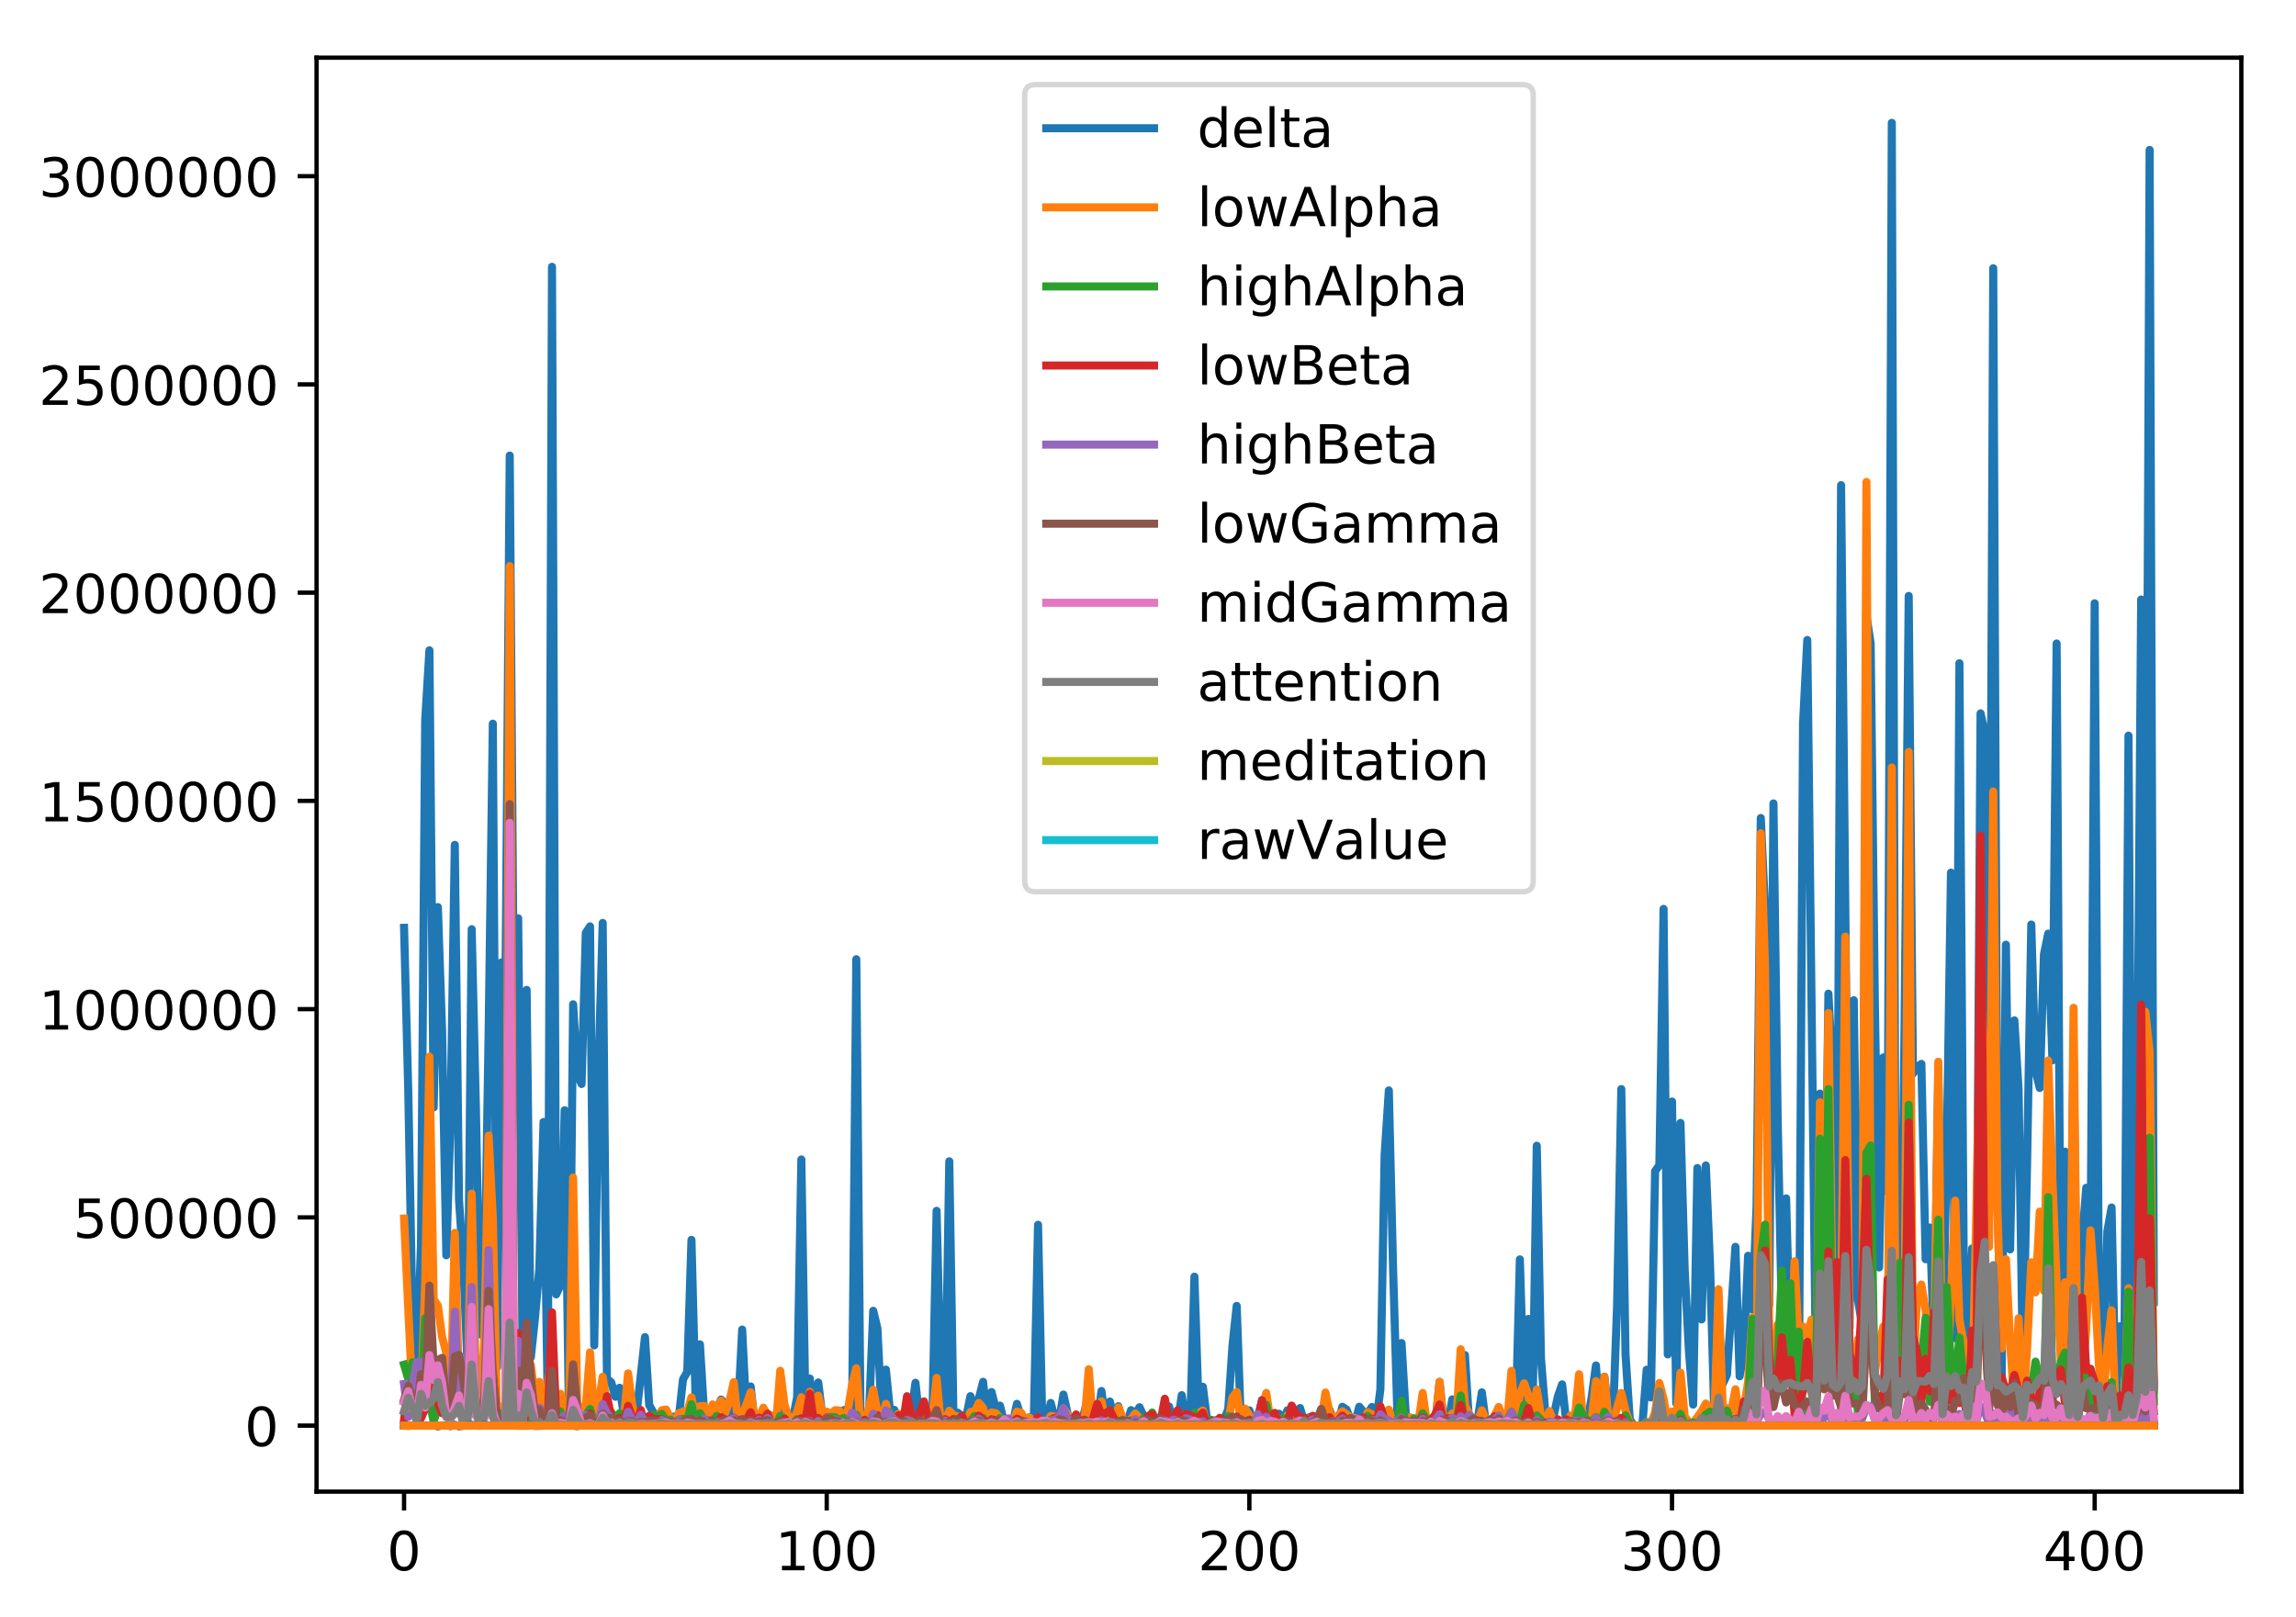 <?xml version="1.0" encoding="utf-8" standalone="no"?>
<!DOCTYPE svg PUBLIC "-//W3C//DTD SVG 1.1//EN"
  "http://www.w3.org/Graphics/SVG/1.1/DTD/svg11.dtd">
<!-- Created with matplotlib (http://matplotlib.org/) -->
<svg height="300pt" version="1.1" viewBox="0 0 426 300" width="426pt" xmlns="http://www.w3.org/2000/svg" xmlns:xlink="http://www.w3.org/1999/xlink">
 <defs>
  <style type="text/css">
*{stroke-linecap:butt;stroke-linejoin:round;}
  </style>
 </defs>
 <g id="figure_1">
  <g id="patch_1">
   <path d="M 0 300.69 
L 426.558 300.69 
L 426.558 0 
L 0 0 
z
" style="fill:#ffffff;"/>
  </g>
  <g id="axes_1">
   <g id="patch_2">
    <path d="M 58.737 276.812 
L 415.858 276.812 
L 415.858 10.7 
L 58.737 10.7 
z
" style="fill:#ffffff;"/>
   </g>
   <g id="matplotlib.axis_1">
    <g id="xtick_1">
     <g id="line2d_1">
      <defs>
       <path d="M 0 0 
L 0 3.5 
" id="md85d8e4724" style="stroke:#000000;stroke-width:0.8;"/>
      </defs>
      <g>
       <use style="stroke:#000000;stroke-width:0.8;" x="74.97" xlink:href="#md85d8e4724" y="276.812"/>
      </g>
     </g>
     <g id="text_1">
      <!-- 0 -->
      <defs>
       <path d="M 31.781 66.406 
Q 24.172 66.406 20.328 58.906 
Q 16.5 51.422 16.5 36.375 
Q 16.5 21.391 20.328 13.891 
Q 24.172 6.391 31.781 6.391 
Q 39.453 6.391 43.281 13.891 
Q 47.125 21.391 47.125 36.375 
Q 47.125 51.422 43.281 58.906 
Q 39.453 66.406 31.781 66.406 
M 31.781 74.219 
Q 44.047 74.219 50.516 64.516 
Q 56.984 54.828 56.984 36.375 
Q 56.984 17.969 50.516 8.266 
Q 44.047 -1.422 31.781 -1.422 
Q 19.531 -1.422 13.062 8.266 
Q 6.594 17.969 6.594 36.375 
Q 6.594 54.828 13.062 64.516 
Q 19.531 74.219 31.781 74.219 
" id="DejaVuSans-30"/>
      </defs>
      <g transform="translate(71.789 291.41)scale(0.1 -0.1)">
       <use xlink:href="#DejaVuSans-30"/>
      </g>
     </g>
    </g>
    <g id="xtick_2">
     <g id="line2d_2">
      <g>
       <use style="stroke:#000000;stroke-width:0.8;" x="153.389" xlink:href="#md85d8e4724" y="276.812"/>
      </g>
     </g>
     <g id="text_2">
      <!-- 100 -->
      <defs>
       <path d="M 12.406 8.297 
L 28.516 8.297 
L 28.516 63.922 
L 10.984 60.406 
L 10.984 69.391 
L 28.422 72.906 
L 38.281 72.906 
L 38.281 8.297 
L 54.391 8.297 
L 54.391 0 
L 12.406 0 
z
" id="DejaVuSans-31"/>
      </defs>
      <g transform="translate(143.845 291.41)scale(0.1 -0.1)">
       <use xlink:href="#DejaVuSans-31"/>
       <use x="63.623" xlink:href="#DejaVuSans-30"/>
       <use x="127.246" xlink:href="#DejaVuSans-30"/>
      </g>
     </g>
    </g>
    <g id="xtick_3">
     <g id="line2d_3">
      <g>
       <use style="stroke:#000000;stroke-width:0.8;" x="231.808" xlink:href="#md85d8e4724" y="276.812"/>
      </g>
     </g>
     <g id="text_3">
      <!-- 200 -->
      <defs>
       <path d="M 19.188 8.297 
L 53.609 8.297 
L 53.609 0 
L 7.328 0 
L 7.328 8.297 
Q 12.938 14.109 22.625 23.891 
Q 32.328 33.688 34.812 36.531 
Q 39.547 41.844 41.422 45.531 
Q 43.312 49.219 43.312 52.781 
Q 43.312 58.594 39.234 62.25 
Q 35.156 65.922 28.609 65.922 
Q 23.969 65.922 18.812 64.312 
Q 13.672 62.703 7.812 59.422 
L 7.812 69.391 
Q 13.766 71.781 18.938 73 
Q 24.125 74.219 28.422 74.219 
Q 39.75 74.219 46.484 68.547 
Q 53.219 62.891 53.219 53.422 
Q 53.219 48.922 51.531 44.891 
Q 49.859 40.875 45.406 35.406 
Q 44.188 33.984 37.641 27.219 
Q 31.109 20.453 19.188 8.297 
" id="DejaVuSans-32"/>
      </defs>
      <g transform="translate(222.264 291.41)scale(0.1 -0.1)">
       <use xlink:href="#DejaVuSans-32"/>
       <use x="63.623" xlink:href="#DejaVuSans-30"/>
       <use x="127.246" xlink:href="#DejaVuSans-30"/>
      </g>
     </g>
    </g>
    <g id="xtick_4">
     <g id="line2d_4">
      <g>
       <use style="stroke:#000000;stroke-width:0.8;" x="310.227" xlink:href="#md85d8e4724" y="276.812"/>
      </g>
     </g>
     <g id="text_4">
      <!-- 300 -->
      <defs>
       <path d="M 40.578 39.312 
Q 47.656 37.797 51.625 33 
Q 55.609 28.219 55.609 21.188 
Q 55.609 10.406 48.188 4.484 
Q 40.766 -1.422 27.094 -1.422 
Q 22.516 -1.422 17.656 -0.516 
Q 12.797 0.391 7.625 2.203 
L 7.625 11.719 
Q 11.719 9.328 16.594 8.109 
Q 21.484 6.891 26.812 6.891 
Q 36.078 6.891 40.938 10.547 
Q 45.797 14.203 45.797 21.188 
Q 45.797 27.641 41.281 31.266 
Q 36.766 34.906 28.719 34.906 
L 20.219 34.906 
L 20.219 43.016 
L 29.109 43.016 
Q 36.375 43.016 40.234 45.922 
Q 44.094 48.828 44.094 54.297 
Q 44.094 59.906 40.109 62.906 
Q 36.141 65.922 28.719 65.922 
Q 24.656 65.922 20.016 65.031 
Q 15.375 64.156 9.812 62.312 
L 9.812 71.094 
Q 15.438 72.656 20.344 73.438 
Q 25.25 74.219 29.594 74.219 
Q 40.828 74.219 47.359 69.109 
Q 53.906 64.016 53.906 55.328 
Q 53.906 49.266 50.438 45.094 
Q 46.969 40.922 40.578 39.312 
" id="DejaVuSans-33"/>
      </defs>
      <g transform="translate(300.683 291.41)scale(0.1 -0.1)">
       <use xlink:href="#DejaVuSans-33"/>
       <use x="63.623" xlink:href="#DejaVuSans-30"/>
       <use x="127.246" xlink:href="#DejaVuSans-30"/>
      </g>
     </g>
    </g>
    <g id="xtick_5">
     <g id="line2d_5">
      <g>
       <use style="stroke:#000000;stroke-width:0.8;" x="388.646" xlink:href="#md85d8e4724" y="276.812"/>
      </g>
     </g>
     <g id="text_5">
      <!-- 400 -->
      <defs>
       <path d="M 37.797 64.312 
L 12.891 25.391 
L 37.797 25.391 
z
M 35.203 72.906 
L 47.609 72.906 
L 47.609 25.391 
L 58.016 25.391 
L 58.016 17.188 
L 47.609 17.188 
L 47.609 0 
L 37.797 0 
L 37.797 17.188 
L 4.891 17.188 
L 4.891 26.703 
z
" id="DejaVuSans-34"/>
      </defs>
      <g transform="translate(379.102 291.41)scale(0.1 -0.1)">
       <use xlink:href="#DejaVuSans-34"/>
       <use x="63.623" xlink:href="#DejaVuSans-30"/>
       <use x="127.246" xlink:href="#DejaVuSans-30"/>
      </g>
     </g>
    </g>
   </g>
   <g id="matplotlib.axis_2">
    <g id="ytick_1">
     <g id="line2d_6">
      <defs>
       <path d="M 0 0 
L -3.5 0 
" id="m59c8ae7451" style="stroke:#000000;stroke-width:0.8;"/>
      </defs>
      <g>
       <use style="stroke:#000000;stroke-width:0.8;" x="58.737" xlink:href="#m59c8ae7451" y="264.558"/>
      </g>
     </g>
     <g id="text_6">
      <!-- 0 -->
      <g transform="translate(45.375 268.357)scale(0.1 -0.1)">
       <use xlink:href="#DejaVuSans-30"/>
      </g>
     </g>
    </g>
    <g id="ytick_2">
     <g id="line2d_7">
      <g>
       <use style="stroke:#000000;stroke-width:0.8;" x="58.737" xlink:href="#m59c8ae7451" y="225.914"/>
      </g>
     </g>
     <g id="text_7">
      <!-- 500000 -->
      <defs>
       <path d="M 10.797 72.906 
L 49.516 72.906 
L 49.516 64.594 
L 19.828 64.594 
L 19.828 46.734 
Q 21.969 47.469 24.109 47.828 
Q 26.266 48.188 28.422 48.188 
Q 40.625 48.188 47.75 41.5 
Q 54.891 34.812 54.891 23.391 
Q 54.891 11.625 47.562 5.094 
Q 40.234 -1.422 26.906 -1.422 
Q 22.312 -1.422 17.547 -0.641 
Q 12.797 0.141 7.719 1.703 
L 7.719 11.625 
Q 12.109 9.234 16.797 8.062 
Q 21.484 6.891 26.703 6.891 
Q 35.156 6.891 40.078 11.328 
Q 45.016 15.766 45.016 23.391 
Q 45.016 31 40.078 35.438 
Q 35.156 39.891 26.703 39.891 
Q 22.75 39.891 18.812 39.016 
Q 14.891 38.141 10.797 36.281 
z
" id="DejaVuSans-35"/>
      </defs>
      <g transform="translate(13.562 229.713)scale(0.1 -0.1)">
       <use xlink:href="#DejaVuSans-35"/>
       <use x="63.623" xlink:href="#DejaVuSans-30"/>
       <use x="127.246" xlink:href="#DejaVuSans-30"/>
       <use x="190.869" xlink:href="#DejaVuSans-30"/>
       <use x="254.492" xlink:href="#DejaVuSans-30"/>
       <use x="318.115" xlink:href="#DejaVuSans-30"/>
      </g>
     </g>
    </g>
    <g id="ytick_3">
     <g id="line2d_8">
      <g>
       <use style="stroke:#000000;stroke-width:0.8;" x="58.737" xlink:href="#m59c8ae7451" y="187.269"/>
      </g>
     </g>
     <g id="text_8">
      <!-- 1000000 -->
      <g transform="translate(7.2 191.069)scale(0.1 -0.1)">
       <use xlink:href="#DejaVuSans-31"/>
       <use x="63.623" xlink:href="#DejaVuSans-30"/>
       <use x="127.246" xlink:href="#DejaVuSans-30"/>
       <use x="190.869" xlink:href="#DejaVuSans-30"/>
       <use x="254.492" xlink:href="#DejaVuSans-30"/>
       <use x="318.115" xlink:href="#DejaVuSans-30"/>
       <use x="381.738" xlink:href="#DejaVuSans-30"/>
      </g>
     </g>
    </g>
    <g id="ytick_4">
     <g id="line2d_9">
      <g>
       <use style="stroke:#000000;stroke-width:0.8;" x="58.737" xlink:href="#m59c8ae7451" y="148.625"/>
      </g>
     </g>
     <g id="text_9">
      <!-- 1500000 -->
      <g transform="translate(7.2 152.425)scale(0.1 -0.1)">
       <use xlink:href="#DejaVuSans-31"/>
       <use x="63.623" xlink:href="#DejaVuSans-35"/>
       <use x="127.246" xlink:href="#DejaVuSans-30"/>
       <use x="190.869" xlink:href="#DejaVuSans-30"/>
       <use x="254.492" xlink:href="#DejaVuSans-30"/>
       <use x="318.115" xlink:href="#DejaVuSans-30"/>
       <use x="381.738" xlink:href="#DejaVuSans-30"/>
      </g>
     </g>
    </g>
    <g id="ytick_5">
     <g id="line2d_10">
      <g>
       <use style="stroke:#000000;stroke-width:0.8;" x="58.737" xlink:href="#m59c8ae7451" y="109.981"/>
      </g>
     </g>
     <g id="text_10">
      <!-- 2000000 -->
      <g transform="translate(7.2 113.78)scale(0.1 -0.1)">
       <use xlink:href="#DejaVuSans-32"/>
       <use x="63.623" xlink:href="#DejaVuSans-30"/>
       <use x="127.246" xlink:href="#DejaVuSans-30"/>
       <use x="190.869" xlink:href="#DejaVuSans-30"/>
       <use x="254.492" xlink:href="#DejaVuSans-30"/>
       <use x="318.115" xlink:href="#DejaVuSans-30"/>
       <use x="381.738" xlink:href="#DejaVuSans-30"/>
      </g>
     </g>
    </g>
    <g id="ytick_6">
     <g id="line2d_11">
      <g>
       <use style="stroke:#000000;stroke-width:0.8;" x="58.737" xlink:href="#m59c8ae7451" y="71.337"/>
      </g>
     </g>
     <g id="text_11">
      <!-- 2500000 -->
      <g transform="translate(7.2 75.136)scale(0.1 -0.1)">
       <use xlink:href="#DejaVuSans-32"/>
       <use x="63.623" xlink:href="#DejaVuSans-35"/>
       <use x="127.246" xlink:href="#DejaVuSans-30"/>
       <use x="190.869" xlink:href="#DejaVuSans-30"/>
       <use x="254.492" xlink:href="#DejaVuSans-30"/>
       <use x="318.115" xlink:href="#DejaVuSans-30"/>
       <use x="381.738" xlink:href="#DejaVuSans-30"/>
      </g>
     </g>
    </g>
    <g id="ytick_7">
     <g id="line2d_12">
      <g>
       <use style="stroke:#000000;stroke-width:0.8;" x="58.737" xlink:href="#m59c8ae7451" y="32.693"/>
      </g>
     </g>
     <g id="text_12">
      <!-- 3000000 -->
      <g transform="translate(7.2 36.492)scale(0.1 -0.1)">
       <use xlink:href="#DejaVuSans-33"/>
       <use x="63.623" xlink:href="#DejaVuSans-30"/>
       <use x="127.246" xlink:href="#DejaVuSans-30"/>
       <use x="190.869" xlink:href="#DejaVuSans-30"/>
       <use x="254.492" xlink:href="#DejaVuSans-30"/>
       <use x="318.115" xlink:href="#DejaVuSans-30"/>
       <use x="381.738" xlink:href="#DejaVuSans-30"/>
      </g>
     </g>
    </g>
   </g>
   <g id="line2d_13">
    <path clip-path="url(#p80858de760)" d="M 74.97 172.178 
L 75.754 202.579 
L 76.539 245.161 
L 77.323 253.894 
L 78.107 231.091 
L 78.891 133.589 
L 79.675 120.678 
L 80.46 205.509 
L 81.244 168.333 
L 82.028 191.334 
L 82.812 232.951 
L 83.596 207.577 
L 84.381 156.782 
L 85.165 222.665 
L 85.949 234.416 
L 86.733 253.002 
L 87.517 172.441 
L 88.301 205.695 
L 89.086 247.627 
L 89.87 240.412 
L 90.654 192.131 
L 91.438 134.291 
L 92.222 253.762 
L 93.007 178.615 
L 93.791 181.913 
L 94.575 84.541 
L 95.359 190.255 
L 96.143 170.415 
L 96.928 247.607 
L 97.712 183.702 
L 98.496 251.883 
L 99.28 244.368 
L 100.064 235.487 
L 100.848 208.212 
L 101.633 261.326 
L 102.417 49.513 
L 103.201 240.203 
L 103.985 238.492 
L 104.769 206.027 
L 105.554 262.551 
L 106.338 186.37 
L 107.122 199.352 
L 107.906 201.162 
L 108.69 173.125 
L 109.475 171.908 
L 110.259 249.671 
L 111.043 198.47 
L 111.827 171.274 
L 112.611 255.877 
L 113.396 256.511 
L 114.18 259.204 
L 114.964 257.531 
L 115.748 262.514 
L 116.532 258.779 
L 117.316 262.896 
L 118.101 262.413 
L 119.669 248.133 
L 120.453 260.748 
L 122.022 263.514 
L 122.806 263.896 
L 123.59 262.332 
L 124.374 263.471 
L 125.158 262.843 
L 125.943 263.12 
L 126.727 255.956 
L 127.511 254.605 
L 128.295 230.091 
L 129.079 260.55 
L 129.864 249.476 
L 130.648 262.37 
L 131.432 263.262 
L 132.216 262.876 
L 133 261.534 
L 133.784 259.716 
L 134.569 260.468 
L 135.353 262.261 
L 136.137 259.883 
L 136.921 262.025 
L 137.705 246.735 
L 138.49 262.628 
L 139.274 257.284 
L 140.058 264.427 
L 140.842 263.974 
L 141.626 262.262 
L 142.411 262.961 
L 143.195 262.79 
L 143.979 264.171 
L 144.763 261.48 
L 145.547 262.224 
L 146.331 263.261 
L 147.116 263.179 
L 147.9 259.315 
L 148.684 215.169 
L 149.468 263.248 
L 150.252 255.821 
L 151.037 263.544 
L 151.821 256.553 
L 152.605 263.019 
L 153.389 262.951 
L 154.173 264.105 
L 154.958 262.557 
L 155.742 262.897 
L 156.526 261.711 
L 157.31 261.467 
L 158.094 262.92 
L 158.879 178.004 
L 159.663 263.591 
L 160.447 264.02 
L 161.231 262.74 
L 162.015 243.25 
L 162.799 246.502 
L 163.584 262.671 
L 164.368 254.166 
L 165.152 262.048 
L 165.936 261.628 
L 166.72 263.877 
L 167.505 264.043 
L 168.289 262.098 
L 169.073 262.387 
L 169.857 256.606 
L 170.641 263.905 
L 171.426 261.747 
L 172.21 262.21 
L 172.994 263.469 
L 173.778 224.699 
L 174.562 257.283 
L 175.347 263.438 
L 176.131 215.509 
L 176.915 263.533 
L 177.699 262.154 
L 178.483 262.799 
L 179.267 262.967 
L 180.052 259.089 
L 180.836 261.046 
L 181.62 259.516 
L 182.404 256.428 
L 183.188 263.808 
L 183.973 258.328 
L 184.757 261.423 
L 185.541 260.848 
L 186.325 264.007 
L 187.109 264.341 
L 187.894 264.244 
L 188.678 260.513 
L 189.462 263.127 
L 190.246 264.405 
L 191.03 263.005 
L 191.814 263.353 
L 192.599 227.289 
L 193.383 263.766 
L 194.167 264.306 
L 194.951 260.354 
L 195.735 263.335 
L 196.52 263.617 
L 197.304 258.791 
L 198.088 262.341 
L 198.872 264.438 
L 199.656 264.145 
L 200.441 264.405 
L 201.225 261.934 
L 202.009 258.807 
L 202.793 262.456 
L 203.577 264.281 
L 204.362 258.137 
L 205.146 264.073 
L 205.93 260.086 
L 206.714 263.387 
L 207.498 260.957 
L 208.282 263.666 
L 209.067 264.212 
L 209.851 261.686 
L 210.635 262.442 
L 211.419 261.145 
L 212.203 262.784 
L 212.988 263.315 
L 213.772 264.471 
L 214.556 264.06 
L 215.34 262.879 
L 216.124 263.985 
L 216.909 261.013 
L 217.693 264.078 
L 218.477 264.291 
L 219.261 258.904 
L 220.045 264.074 
L 220.83 264.419 
L 221.614 236.919 
L 222.398 261.628 
L 223.182 257.351 
L 223.966 263.626 
L 224.75 264.35 
L 225.535 263.562 
L 226.319 264.457 
L 227.103 263.466 
L 227.887 261.513 
L 228.671 249.73 
L 229.456 242.335 
L 230.24 264.264 
L 231.024 263.635 
L 231.808 261.721 
L 232.592 264.09 
L 233.377 263.23 
L 234.161 259.801 
L 234.945 259.991 
L 235.729 264.062 
L 237.298 262.352 
L 238.082 263.54 
L 238.866 261.713 
L 239.65 263.477 
L 240.434 262.942 
L 241.218 261.295 
L 242.003 263.991 
L 242.787 263.067 
L 243.571 262.805 
L 244.355 263.777 
L 245.139 264.022 
L 245.924 263.377 
L 246.708 261.67 
L 247.492 264.21 
L 248.276 264.147 
L 249.06 261.061 
L 249.845 261.577 
L 250.629 263.616 
L 251.413 264.002 
L 252.197 261.053 
L 252.981 261.98 
L 253.765 262.245 
L 254.55 261.103 
L 255.334 264.067 
L 256.118 257.78 
L 256.902 214.301 
L 257.686 202.353 
L 258.471 235.348 
L 259.255 262.035 
L 260.039 249.231 
L 260.823 262.462 
L 261.607 263.581 
L 262.392 263.604 
L 263.176 263.871 
L 263.96 260.904 
L 264.744 263.909 
L 265.528 263.909 
L 266.313 264.055 
L 267.097 256.452 
L 267.881 264.507 
L 268.665 264.333 
L 269.449 259.698 
L 270.233 264.111 
L 271.018 260.872 
L 271.802 251.46 
L 272.586 264.267 
L 273.37 264.185 
L 274.154 263.631 
L 274.939 258.381 
L 275.723 264.33 
L 276.507 264.244 
L 277.291 264.511 
L 278.075 262.42 
L 279.644 264.456 
L 280.428 259.547 
L 281.212 263.787 
L 281.996 233.71 
L 282.781 259.439 
L 283.565 244.763 
L 284.349 262.166 
L 285.133 212.62 
L 285.917 252.117 
L 286.701 261.97 
L 287.486 263.214 
L 288.27 262.733 
L 289.054 259.11 
L 289.838 256.896 
L 290.622 264.061 
L 291.407 264.111 
L 292.191 264.032 
L 292.975 260.567 
L 293.759 262.434 
L 294.543 263.851 
L 295.328 259.189 
L 296.112 253.388 
L 296.896 264.068 
L 297.68 255.467 
L 298.464 262.582 
L 299.248 264.016 
L 300.033 242.273 
L 300.817 202.1 
L 301.601 251.372 
L 302.385 263.412 
L 303.169 264.557 
L 303.954 264.558 
L 304.738 264.322 
L 305.522 254.187 
L 306.306 259.341 
L 307.09 217.338 
L 307.875 216.216 
L 308.659 168.672 
L 309.443 251.345 
L 310.227 204.416 
L 311.011 260.436 
L 311.796 208.387 
L 312.58 235.722 
L 313.364 250.758 
L 314.148 260.66 
L 314.932 216.757 
L 315.716 244.852 
L 316.501 216.281 
L 317.285 234.784 
L 318.069 262.514 
L 318.853 244.216 
L 319.637 256.798 
L 320.422 255.12 
L 321.99 231.381 
L 322.774 255.414 
L 323.558 251.089 
L 324.343 233.034 
L 325.127 243.027 
L 325.911 223.86 
L 326.695 151.804 
L 327.479 168.477 
L 328.264 242.203 
L 329.048 149.094 
L 329.832 207.874 
L 330.616 244.918 
L 331.4 222.388 
L 332.184 251.762 
L 332.969 240.762 
L 333.753 260.697 
L 334.537 134.316 
L 335.321 118.76 
L 336.89 251.733 
L 337.674 202.94 
L 338.458 247.07 
L 339.242 184.398 
L 340.026 199.068 
L 340.811 241.533 
L 341.595 90.035 
L 343.163 246.515 
L 343.947 185.618 
L 344.731 241.247 
L 345.516 246.07 
L 346.3 114.207 
L 347.084 119.45 
L 347.868 186.539 
L 348.652 235.205 
L 349.437 196.234 
L 350.221 221.251 
L 351.005 22.796 
L 351.789 255.655 
L 352.573 256.232 
L 353.358 191.487 
L 354.142 110.59 
L 354.926 199.245 
L 355.71 198.017 
L 356.494 197.43 
L 357.279 233.682 
L 358.063 227.803 
L 358.847 249.506 
L 359.631 199.197 
L 360.415 251.373 
L 361.199 213.641 
L 361.984 161.936 
L 362.768 248.342 
L 363.552 123.081 
L 364.336 232.197 
L 365.12 257.891 
L 365.905 231.688 
L 366.689 249.8 
L 367.473 132.379 
L 368.257 135.878 
L 369.041 223.848 
L 369.826 49.775 
L 370.61 221.934 
L 371.394 255.899 
L 372.178 175.313 
L 372.962 231.857 
L 373.747 189.354 
L 374.531 202.252 
L 375.315 253.302 
L 376.099 216.276 
L 376.883 171.569 
L 377.667 198.665 
L 378.452 201.902 
L 379.236 177.107 
L 380.02 173.265 
L 380.804 196.778 
L 381.588 119.416 
L 382.373 250.131 
L 383.157 213.712 
L 383.941 248.572 
L 384.725 196.43 
L 385.509 256.793 
L 386.294 230.49 
L 387.078 220.422 
L 387.862 236.056 
L 388.646 111.953 
L 389.43 241.518 
L 390.214 257.07 
L 390.999 228.503 
L 391.783 224.082 
L 392.567 260.664 
L 393.351 246.129 
L 394.135 254.891 
L 394.92 136.514 
L 395.704 255.565 
L 396.488 213.837 
L 397.272 111.253 
L 398.056 204.947 
L 398.841 27.824 
L 399.625 241.609 
L 399.625 241.609 
" style="fill:none;stroke:#1f77b4;stroke-linecap:square;stroke-width:1.5;"/>
   </g>
   <g id="line2d_14">
    <path clip-path="url(#p80858de760)" d="M 74.97 226.141 
L 75.754 242.986 
L 76.539 259.461 
L 77.323 260.995 
L 78.107 259.881 
L 78.891 238.037 
L 79.675 196.069 
L 80.46 241.121 
L 81.244 242.301 
L 82.028 248.14 
L 82.812 251.055 
L 83.596 261.481 
L 84.381 228.783 
L 85.165 257.353 
L 85.949 255.98 
L 86.733 258.959 
L 87.517 221.52 
L 88.301 257.132 
L 89.086 262.633 
L 89.87 248.481 
L 90.654 210.749 
L 91.438 226.027 
L 92.222 263.326 
L 93.007 261.037 
L 93.791 261.536 
L 94.575 105.064 
L 95.359 260.518 
L 96.143 249.211 
L 96.928 263.406 
L 97.712 255.793 
L 98.496 253.287 
L 99.28 259.823 
L 100.064 256.432 
L 100.848 262.504 
L 102.417 251.485 
L 103.201 262.786 
L 103.985 258.646 
L 104.769 262.681 
L 105.554 264.365 
L 106.338 218.506 
L 107.122 262.133 
L 107.906 261.089 
L 108.69 260.97 
L 109.475 250.971 
L 110.259 262.673 
L 111.043 260.619 
L 111.827 255.485 
L 112.611 260.684 
L 113.396 263.389 
L 114.18 263.382 
L 114.964 262.505 
L 115.748 263.394 
L 116.532 254.87 
L 117.316 260.878 
L 118.101 263.874 
L 118.885 263.398 
L 119.669 263.244 
L 120.453 263.893 
L 121.237 263.131 
L 122.022 262.949 
L 122.806 261.701 
L 123.59 261.573 
L 124.374 263.245 
L 125.158 263.832 
L 125.943 262.289 
L 126.727 261.949 
L 127.511 262.064 
L 128.295 259.31 
L 129.079 263.202 
L 129.864 260.953 
L 130.648 260.905 
L 131.432 263.287 
L 132.216 260.619 
L 133 261.912 
L 133.784 259.926 
L 134.569 262.162 
L 135.353 259.963 
L 136.137 256.479 
L 136.921 263.91 
L 137.705 262.5 
L 138.49 260.666 
L 139.274 258.38 
L 140.058 263.517 
L 140.842 263.111 
L 141.626 261.226 
L 142.411 262.679 
L 143.195 262.682 
L 143.979 264.446 
L 144.763 254.38 
L 145.547 260.621 
L 146.331 263.114 
L 147.116 263.743 
L 147.9 261.977 
L 148.684 259.289 
L 149.468 264.24 
L 150.252 258.281 
L 151.037 263.92 
L 151.821 258.99 
L 152.605 262.402 
L 153.389 261.963 
L 154.173 262.375 
L 154.958 261.697 
L 155.742 261.745 
L 156.526 263.13 
L 157.31 261.708 
L 158.094 257.017 
L 158.879 253.915 
L 159.663 264.368 
L 160.447 264.039 
L 161.231 261.181 
L 162.015 257.888 
L 162.799 262.129 
L 163.584 263.731 
L 164.368 260.529 
L 165.152 263.603 
L 165.936 263.486 
L 166.72 262.352 
L 167.505 263.111 
L 168.289 264.477 
L 169.073 263.328 
L 169.857 264.206 
L 170.641 263.017 
L 171.426 263.238 
L 172.21 262.771 
L 172.994 263.272 
L 173.778 255.697 
L 174.562 264.31 
L 175.347 263.726 
L 176.131 261.8 
L 176.915 262.633 
L 177.699 262.882 
L 178.483 263.788 
L 179.267 264.226 
L 180.052 262.025 
L 180.836 262.019 
L 181.62 260.348 
L 182.404 261.291 
L 183.188 264.305 
L 183.973 262.116 
L 184.757 262.249 
L 185.541 263.106 
L 186.325 263.543 
L 187.109 264.26 
L 187.894 263.992 
L 188.678 261.961 
L 189.462 262.163 
L 190.246 263.486 
L 191.03 263.085 
L 191.814 263.857 
L 192.599 263.846 
L 194.167 264.232 
L 194.951 262.769 
L 195.735 262.893 
L 196.52 263.831 
L 197.304 261.369 
L 198.088 262.502 
L 198.872 264.047 
L 199.656 263.844 
L 200.441 263.23 
L 201.225 263.866 
L 202.009 254.096 
L 202.793 264.227 
L 203.577 264.163 
L 204.362 260.036 
L 205.146 263.627 
L 205.93 263.597 
L 206.714 263.757 
L 207.498 261.186 
L 208.282 263.054 
L 209.067 263.942 
L 209.851 263.35 
L 210.635 262.311 
L 211.419 263.132 
L 212.203 263.473 
L 212.988 263.668 
L 213.772 263.33 
L 214.556 263.921 
L 215.34 263.975 
L 216.124 263.752 
L 216.909 263.404 
L 217.693 264.125 
L 218.477 264.227 
L 219.261 262.657 
L 220.045 262.742 
L 220.83 263.443 
L 221.614 263.126 
L 222.398 262.26 
L 223.182 261.758 
L 223.966 264.309 
L 224.75 263.973 
L 225.535 263.876 
L 226.319 264.264 
L 227.103 263.985 
L 227.887 263.961 
L 228.671 259.322 
L 229.456 258.313 
L 230.24 263.781 
L 231.024 261.407 
L 231.808 262.693 
L 232.592 264.425 
L 233.377 262.351 
L 234.161 261.258 
L 234.945 258.489 
L 235.729 263.921 
L 236.513 263.386 
L 237.298 263.237 
L 238.082 263.555 
L 238.866 262.644 
L 239.65 263.385 
L 240.434 263.904 
L 241.218 263.551 
L 242.003 263.727 
L 242.787 263.284 
L 243.571 263.666 
L 244.355 263.152 
L 245.139 263.738 
L 245.924 258.411 
L 246.708 262.189 
L 247.492 263.763 
L 248.276 262.644 
L 249.06 261.9 
L 250.629 263.057 
L 251.413 263.135 
L 252.197 263.512 
L 252.981 264.019 
L 253.765 262.084 
L 254.55 262.469 
L 255.334 263.736 
L 256.118 263.231 
L 257.686 261.592 
L 258.471 264.103 
L 259.255 263.586 
L 260.039 263.592 
L 260.823 263.17 
L 261.607 263.004 
L 262.392 263.347 
L 263.176 263.988 
L 263.96 258.503 
L 264.744 264.077 
L 265.528 264.173 
L 266.313 264.062 
L 267.097 256.42 
L 267.881 264.131 
L 268.665 263.671 
L 269.449 262.284 
L 270.233 263.241 
L 271.018 250.385 
L 271.802 260.813 
L 273.37 263.996 
L 274.154 263.683 
L 274.939 261.715 
L 275.723 263.497 
L 276.507 264.069 
L 277.291 262.79 
L 278.075 261.091 
L 278.86 263.299 
L 279.644 264.069 
L 280.428 254.403 
L 281.212 263.452 
L 281.996 258.883 
L 282.781 256.703 
L 283.565 258.942 
L 284.349 263.845 
L 285.133 257.853 
L 285.917 262.741 
L 286.701 264.134 
L 287.486 261.88 
L 288.27 263.849 
L 289.054 264.172 
L 289.838 263.759 
L 290.622 264.096 
L 291.407 262.68 
L 292.191 263.149 
L 292.975 255.026 
L 293.759 264.007 
L 294.543 264.12 
L 295.328 263.216 
L 296.112 256.301 
L 296.896 264.284 
L 297.68 255.497 
L 298.464 263.764 
L 299.248 263.957 
L 300.817 258.492 
L 301.601 261.788 
L 302.385 264.101 
L 303.169 264.557 
L 304.738 264.532 
L 305.522 263.892 
L 306.306 264.088 
L 307.09 262.142 
L 307.875 256.646 
L 308.659 259.572 
L 309.443 263.985 
L 310.227 261.949 
L 311.011 263.654 
L 311.796 254.746 
L 312.58 262.899 
L 313.364 263.893 
L 314.148 264.123 
L 315.716 261.889 
L 316.501 260.452 
L 317.285 261.733 
L 318.069 263.822 
L 318.853 239.249 
L 319.637 261.23 
L 320.422 261.333 
L 321.206 262.004 
L 321.99 257.811 
L 322.774 263.229 
L 323.558 261.262 
L 324.343 256.49 
L 325.127 244.496 
L 325.911 257.256 
L 326.695 154.631 
L 327.479 179.339 
L 328.264 247.624 
L 329.048 257.22 
L 329.832 245.808 
L 330.616 249.708 
L 331.4 255.712 
L 332.184 254.735 
L 332.969 234.054 
L 333.753 249.295 
L 334.537 246.174 
L 335.321 247.73 
L 336.105 244.884 
L 336.89 260.629 
L 337.674 204.558 
L 338.458 246.444 
L 339.242 188.007 
L 340.026 242.588 
L 340.811 241.318 
L 341.595 247.412 
L 342.379 173.806 
L 343.163 251.298 
L 343.947 258.24 
L 344.731 248.541 
L 345.516 251.965 
L 346.3 89.44 
L 347.084 232.728 
L 347.868 254.588 
L 348.652 249.873 
L 349.437 246.18 
L 350.221 258.181 
L 351.005 142.426 
L 351.789 261.812 
L 352.573 255.25 
L 353.358 247.222 
L 354.142 139.546 
L 354.926 255.53 
L 355.71 240.563 
L 356.494 238.377 
L 357.279 243.203 
L 358.063 252.012 
L 358.847 251.605 
L 359.631 197.034 
L 360.415 261.769 
L 361.199 257.763 
L 362.768 222.794 
L 363.552 244.92 
L 364.336 249.157 
L 365.12 257.269 
L 365.905 259.713 
L 366.689 224.857 
L 367.473 183.432 
L 368.257 199.821 
L 369.041 231.385 
L 369.826 146.874 
L 370.61 224.482 
L 371.394 250.235 
L 372.178 233.686 
L 372.962 249.151 
L 373.747 260.782 
L 374.531 244.634 
L 375.315 261.594 
L 376.099 250.456 
L 376.883 234.25 
L 377.667 239.835 
L 378.452 224.85 
L 379.236 239.527 
L 380.02 196.798 
L 380.804 218.935 
L 381.588 237.924 
L 382.373 252.421 
L 383.157 237.951 
L 383.941 262.194 
L 384.725 187.022 
L 385.509 258.551 
L 386.294 257.372 
L 387.078 246.676 
L 387.862 228.32 
L 388.646 238.675 
L 389.43 253.202 
L 390.214 260.117 
L 390.999 250.035 
L 391.783 243.168 
L 392.567 263.026 
L 393.351 263.607 
L 394.135 261.464 
L 394.92 239.067 
L 395.704 261.78 
L 396.488 247.332 
L 397.272 212.007 
L 398.056 187.769 
L 398.841 195.163 
L 399.625 257.859 
L 399.625 257.859 
" style="fill:none;stroke:#ff7f0e;stroke-linecap:square;stroke-width:1.5;"/>
   </g>
   <g id="line2d_15">
    <path clip-path="url(#p80858de760)" d="M 74.97 253.255 
L 75.754 255.936 
L 76.539 252.804 
L 77.323 259.633 
L 78.107 260.658 
L 78.891 244.58 
L 79.675 260.237 
L 80.46 263.731 
L 81.244 261.338 
L 82.028 260.765 
L 82.812 260.749 
L 83.596 263.563 
L 84.381 252.824 
L 85.165 254.688 
L 85.949 259.103 
L 86.733 256.491 
L 87.517 252.033 
L 88.301 262.72 
L 89.086 261.696 
L 89.87 261.442 
L 90.654 257.352 
L 91.438 261.641 
L 92.222 263.982 
L 93.007 262.62 
L 93.791 261.688 
L 94.575 230.594 
L 95.359 262.012 
L 96.143 258.086 
L 96.928 263.381 
L 97.712 263.987 
L 98.496 263.593 
L 100.064 261.25 
L 100.848 264.459 
L 101.633 263.994 
L 102.417 260.536 
L 103.201 263.849 
L 103.985 261.917 
L 104.769 263.828 
L 105.554 264.532 
L 106.338 260.626 
L 107.906 263.671 
L 109.475 261.437 
L 110.259 263.977 
L 111.043 264.194 
L 111.827 263.98 
L 113.396 262.027 
L 114.18 263.307 
L 114.964 262.255 
L 115.748 263.451 
L 116.532 262.692 
L 117.316 263.772 
L 118.101 264.139 
L 119.669 264.347 
L 120.453 263.138 
L 121.237 262.548 
L 122.022 262.836 
L 122.806 262.382 
L 123.59 263.645 
L 124.374 263.44 
L 125.158 264.164 
L 125.943 263.449 
L 126.727 263.289 
L 127.511 263.562 
L 128.295 260.6 
L 129.079 264.336 
L 129.864 262.246 
L 130.648 263.549 
L 131.432 263.932 
L 132.216 263.582 
L 133 262.744 
L 133.784 264.023 
L 134.569 263.732 
L 135.353 264.333 
L 136.137 264.153 
L 136.921 263.521 
L 138.49 263.81 
L 139.274 264.232 
L 140.058 264.305 
L 140.842 264.204 
L 141.626 264.369 
L 142.411 262.79 
L 143.195 264.19 
L 143.979 264.521 
L 144.763 262.765 
L 145.547 263.24 
L 146.331 264.049 
L 147.116 264.118 
L 147.9 263.361 
L 148.684 263.971 
L 149.468 263.924 
L 150.252 263.092 
L 151.037 264.369 
L 151.821 263.541 
L 152.605 263.939 
L 153.389 263.296 
L 154.173 262.946 
L 154.958 262.999 
L 155.742 263.511 
L 156.526 263.125 
L 157.31 264.144 
L 158.094 263.504 
L 158.879 262.537 
L 159.663 264.398 
L 160.447 264.266 
L 161.231 264.303 
L 162.015 262.876 
L 162.799 263.818 
L 163.584 264.479 
L 164.368 263.512 
L 165.152 262.073 
L 165.936 263.987 
L 166.72 263.508 
L 167.505 264.412 
L 168.289 264.12 
L 169.073 263.599 
L 169.857 264.37 
L 170.641 264.378 
L 171.426 263.701 
L 172.21 263.314 
L 172.994 264.363 
L 173.778 262.019 
L 174.562 264.476 
L 176.131 264.07 
L 176.915 263.348 
L 177.699 264.238 
L 178.483 264.057 
L 179.267 264.105 
L 180.052 263.704 
L 180.836 262.769 
L 181.62 263.128 
L 182.404 263.156 
L 183.188 264.368 
L 183.973 264.397 
L 184.757 264.129 
L 185.541 263.147 
L 186.325 263.734 
L 187.894 264.43 
L 188.678 263.897 
L 189.462 264.35 
L 190.246 264.093 
L 191.03 264.293 
L 191.814 264.261 
L 192.599 264.413 
L 193.383 264.233 
L 194.167 263.821 
L 194.951 263.839 
L 195.735 263.643 
L 196.52 263.004 
L 197.304 262.981 
L 198.872 264.234 
L 199.656 264.21 
L 200.441 264.465 
L 201.225 263.893 
L 202.009 264.265 
L 202.793 264.316 
L 203.577 264.104 
L 204.362 262.637 
L 205.146 264.207 
L 205.93 264.142 
L 206.714 264.228 
L 207.498 263.741 
L 208.282 263.923 
L 209.067 263.864 
L 209.851 264.429 
L 210.635 264.465 
L 211.419 264.365 
L 212.203 263.164 
L 212.988 264.219 
L 213.772 262.125 
L 214.556 263.75 
L 215.34 263.556 
L 216.909 264.372 
L 217.693 264.007 
L 218.477 263.782 
L 219.261 264.221 
L 220.045 264.138 
L 220.83 264.215 
L 221.614 262.227 
L 222.398 263.715 
L 223.182 264.304 
L 223.966 264.352 
L 224.75 263.47 
L 225.535 264.482 
L 226.319 264.142 
L 227.103 264.145 
L 227.887 262.817 
L 229.456 264.233 
L 230.24 264.283 
L 231.024 264.082 
L 231.808 263.427 
L 232.592 264.373 
L 233.377 264.159 
L 234.161 263.338 
L 234.945 260.698 
L 235.729 264.295 
L 236.513 264.275 
L 237.298 263.907 
L 238.082 263.166 
L 238.866 264.218 
L 239.65 264.182 
L 240.434 264.393 
L 241.218 263.29 
L 242.003 264.126 
L 242.787 264.492 
L 243.571 263.195 
L 244.355 263.274 
L 245.139 263.89 
L 245.924 263.776 
L 246.708 264.245 
L 247.492 264.291 
L 248.276 264.16 
L 249.06 264.364 
L 249.845 264.328 
L 250.629 264.157 
L 251.413 264.111 
L 252.197 264.316 
L 252.981 263.991 
L 253.765 262.744 
L 254.55 264.187 
L 256.118 264.244 
L 256.902 263.514 
L 257.686 264.332 
L 258.471 264.532 
L 259.255 263.848 
L 260.039 259.951 
L 260.823 264.446 
L 261.607 264.161 
L 262.392 263.2 
L 263.176 264.068 
L 263.96 262.255 
L 264.744 263.564 
L 265.528 263.626 
L 266.313 264.515 
L 267.097 261.379 
L 267.881 264.298 
L 268.665 264.435 
L 269.449 264.094 
L 270.233 263.891 
L 271.018 258.978 
L 271.802 264.445 
L 272.586 263.844 
L 273.37 264.286 
L 274.154 263.809 
L 274.939 264.108 
L 275.723 264.174 
L 276.507 264.514 
L 277.291 263.27 
L 278.075 263.959 
L 278.86 264.315 
L 279.644 263.583 
L 280.428 261.996 
L 281.212 263.684 
L 281.996 264.178 
L 282.781 260.744 
L 283.565 261.646 
L 284.349 264.191 
L 285.133 262.664 
L 285.917 263.492 
L 286.701 264.543 
L 287.486 264.317 
L 288.27 264.462 
L 289.054 264.02 
L 289.838 264.459 
L 290.622 264.337 
L 291.407 264.439 
L 292.191 263.923 
L 292.975 261.204 
L 293.759 262.719 
L 294.543 263.56 
L 295.328 263.822 
L 296.112 262.983 
L 296.896 264.458 
L 297.68 261.981 
L 298.464 263.359 
L 299.248 264.504 
L 300.033 264.15 
L 300.817 264.394 
L 301.601 262.642 
L 302.385 264.408 
L 303.169 264.558 
L 304.738 264.548 
L 305.522 263.942 
L 306.306 264.495 
L 307.09 263.936 
L 307.875 258.263 
L 308.659 264.276 
L 311.011 264.158 
L 311.796 262.379 
L 312.58 264.332 
L 314.148 263.964 
L 314.932 264.491 
L 315.716 263.371 
L 316.501 262.489 
L 317.285 261.971 
L 318.069 263.824 
L 318.853 261.347 
L 319.637 264.298 
L 320.422 261.789 
L 321.206 264.334 
L 321.99 263.486 
L 322.774 264.399 
L 323.558 261.235 
L 324.343 262.082 
L 325.127 244.777 
L 325.911 262.285 
L 326.695 233.294 
L 327.479 227.263 
L 328.264 255.518 
L 329.048 260.512 
L 329.832 252.806 
L 330.616 235.757 
L 331.4 253.117 
L 332.184 238.134 
L 332.969 258.233 
L 333.753 247.122 
L 334.537 262.498 
L 335.321 261.918 
L 336.105 262.645 
L 336.89 259.191 
L 337.674 211.301 
L 338.458 255.485 
L 339.242 202.104 
L 340.026 255.36 
L 340.811 238.017 
L 341.595 261.805 
L 342.379 254.465 
L 343.163 257.167 
L 343.947 254.753 
L 344.731 262.122 
L 345.516 260.073 
L 346.3 213.884 
L 347.084 212.563 
L 347.868 261.483 
L 348.652 259.06 
L 349.437 261.122 
L 350.221 258.769 
L 351.005 261.01 
L 351.789 261.313 
L 352.573 234.259 
L 353.358 258.596 
L 354.142 205.016 
L 354.926 254.776 
L 355.71 261.523 
L 357.279 244.543 
L 358.063 260.123 
L 358.847 252.514 
L 359.631 226.355 
L 360.415 261.523 
L 361.199 238.833 
L 361.984 253.892 
L 362.768 256.16 
L 363.552 248.21 
L 365.12 264.486 
L 365.905 255.25 
L 366.689 262.075 
L 367.473 188.037 
L 368.257 240.39 
L 369.041 260.759 
L 369.826 252.494 
L 370.61 260.074 
L 371.394 257.046 
L 372.178 262.596 
L 372.962 257.914 
L 373.747 258.587 
L 374.531 263.131 
L 376.099 263.332 
L 377.667 252.677 
L 378.452 256.294 
L 379.236 263.099 
L 380.02 222.144 
L 380.804 256.921 
L 381.588 257.455 
L 382.373 252.648 
L 383.157 251.003 
L 383.941 264.121 
L 384.725 239.131 
L 385.509 261.296 
L 386.294 255.281 
L 387.078 253.727 
L 387.862 258.579 
L 388.646 261.464 
L 389.43 262.056 
L 390.214 264.149 
L 391.783 256.498 
L 392.567 264.107 
L 394.135 263.067 
L 394.92 239.7 
L 395.704 263.957 
L 396.488 260.844 
L 397.272 258.292 
L 398.056 263.126 
L 398.841 211.122 
L 399.625 260.083 
L 399.625 260.083 
" style="fill:none;stroke:#2ca02c;stroke-linecap:square;stroke-width:1.5;"/>
   </g>
   <g id="line2d_16">
    <path clip-path="url(#p80858de760)" d="M 74.97 263.522 
L 75.754 257.122 
L 76.539 259.135 
L 77.323 260.534 
L 78.107 263.194 
L 78.891 261.401 
L 79.675 252.24 
L 81.244 260.562 
L 82.028 262.249 
L 82.812 261.74 
L 83.596 263.159 
L 84.381 249.279 
L 85.165 257.918 
L 85.949 260.458 
L 87.517 248.868 
L 88.301 262.227 
L 89.086 264.073 
L 89.87 261.466 
L 90.654 259.914 
L 91.438 254.642 
L 92.222 264.127 
L 93.791 263.807 
L 94.575 243.194 
L 95.359 263.134 
L 96.143 247.379 
L 96.928 264.159 
L 97.712 262.248 
L 98.496 262.269 
L 99.28 263.751 
L 100.064 262.579 
L 100.848 264.27 
L 101.633 263.526 
L 102.417 243.542 
L 103.201 263.451 
L 103.985 263.907 
L 104.769 264.048 
L 105.554 264.546 
L 106.338 261.164 
L 107.122 262.699 
L 107.906 263.766 
L 109.475 262.282 
L 110.259 264.512 
L 111.043 264.269 
L 111.827 263.867 
L 112.611 259.089 
L 113.396 262.869 
L 114.18 264.298 
L 114.964 263.124 
L 115.748 264.25 
L 116.532 260.893 
L 117.316 262.982 
L 118.101 264.389 
L 118.885 261.662 
L 119.669 264.448 
L 120.453 262.735 
L 121.237 263.428 
L 122.022 263.331 
L 122.806 263.383 
L 123.59 263.923 
L 124.374 263.877 
L 125.158 264.093 
L 125.943 263.804 
L 126.727 264.145 
L 127.511 263.509 
L 128.295 263.344 
L 129.079 264.084 
L 130.648 264.248 
L 131.432 263.577 
L 132.216 263.916 
L 133 264.402 
L 133.784 262.99 
L 134.569 263.488 
L 135.353 264.31 
L 136.137 263.068 
L 136.921 263.66 
L 137.705 264.022 
L 138.49 263.516 
L 139.274 262.072 
L 140.058 264.34 
L 140.842 263.07 
L 141.626 263.474 
L 142.411 262.334 
L 143.195 264.286 
L 143.979 264.237 
L 144.763 263.884 
L 145.547 263.265 
L 146.331 264.27 
L 147.116 264.305 
L 147.9 263.828 
L 148.684 263.188 
L 149.468 263.501 
L 150.252 258.611 
L 151.037 264.086 
L 151.821 263.129 
L 152.605 264.077 
L 153.389 263.04 
L 154.173 264.311 
L 154.958 263.443 
L 155.742 264.172 
L 157.31 263.99 
L 158.094 264.141 
L 158.879 263.041 
L 159.663 264.478 
L 160.447 263.464 
L 161.231 264.219 
L 162.015 262.995 
L 162.799 262.634 
L 163.584 264.41 
L 164.368 262.087 
L 165.152 263.433 
L 165.936 264.287 
L 166.72 262.622 
L 167.505 264.325 
L 168.289 259.102 
L 169.073 262.524 
L 169.857 264.383 
L 171.426 260.056 
L 172.21 263.175 
L 172.994 263.764 
L 173.778 263.442 
L 174.562 264.318 
L 175.347 263.346 
L 176.131 263.868 
L 176.915 263.35 
L 177.699 263.552 
L 178.483 262.745 
L 179.267 264.444 
L 180.836 263.956 
L 181.62 262.701 
L 183.188 264.273 
L 183.973 263.374 
L 185.541 263.839 
L 187.109 263.875 
L 187.894 263.905 
L 188.678 263.269 
L 190.246 263.978 
L 191.03 264.009 
L 191.814 264.377 
L 192.599 262.96 
L 193.383 264.021 
L 194.167 263.841 
L 195.735 263.119 
L 196.52 262.952 
L 197.304 263.99 
L 198.088 263.177 
L 198.872 263.835 
L 199.656 262.477 
L 200.441 264.286 
L 201.225 263.457 
L 202.009 264.018 
L 202.793 263.291 
L 203.577 260.536 
L 204.362 262.589 
L 205.146 262.255 
L 205.93 261.728 
L 206.714 263.27 
L 207.498 264.064 
L 208.282 263.821 
L 209.067 263.987 
L 209.851 263.607 
L 210.635 263.984 
L 211.419 263.814 
L 212.203 264.242 
L 212.988 262.783 
L 213.772 262.434 
L 214.556 264.085 
L 215.34 263.728 
L 216.124 259.572 
L 216.909 263.949 
L 217.693 263.636 
L 218.477 261.724 
L 219.261 263.846 
L 220.045 262.385 
L 221.614 263.006 
L 222.398 263.091 
L 223.182 262.155 
L 223.966 264.409 
L 224.75 263.773 
L 225.535 264.187 
L 226.319 263.104 
L 227.103 263.556 
L 227.887 264.155 
L 228.671 264.224 
L 229.456 262.874 
L 230.24 263.867 
L 231.024 263.807 
L 231.808 263.551 
L 232.592 264.362 
L 233.377 263.429 
L 234.161 259.861 
L 234.945 263.309 
L 235.729 262.977 
L 236.513 262.199 
L 237.298 264.24 
L 238.082 263.684 
L 238.866 264.148 
L 239.65 260.844 
L 240.434 262.215 
L 241.218 263.124 
L 242.003 263.07 
L 242.787 264.23 
L 243.571 262.746 
L 244.355 264.399 
L 245.139 261.634 
L 245.924 264.361 
L 246.708 262.997 
L 247.492 264.034 
L 248.276 263.593 
L 249.06 262.706 
L 250.629 264.286 
L 251.413 263.89 
L 252.197 264.161 
L 252.981 263.046 
L 253.765 264.001 
L 254.55 263.255 
L 255.334 263.878 
L 256.118 260.971 
L 256.902 263.52 
L 257.686 263.946 
L 260.823 264.134 
L 263.176 263.765 
L 263.96 263.012 
L 264.744 264.185 
L 265.528 263.487 
L 266.313 262.49 
L 267.097 260.638 
L 267.881 263.902 
L 268.665 263.177 
L 269.449 263.647 
L 270.233 263.663 
L 271.018 260.747 
L 271.802 264.014 
L 272.586 264.442 
L 273.37 264.238 
L 274.154 264.425 
L 274.939 264.356 
L 275.723 263.808 
L 276.507 263.721 
L 277.291 262.825 
L 278.075 264.042 
L 278.86 264.251 
L 279.644 264.069 
L 280.428 262.59 
L 281.212 263.91 
L 281.996 264.409 
L 282.781 263.75 
L 283.565 261.305 
L 284.349 264.244 
L 285.133 263.573 
L 285.917 264.422 
L 286.701 264.009 
L 287.486 263.933 
L 288.27 264.347 
L 289.054 263.395 
L 289.838 264.096 
L 290.622 263.41 
L 291.407 263.93 
L 292.191 263.635 
L 292.975 263.967 
L 293.759 263.68 
L 294.543 263.787 
L 295.328 264.36 
L 296.112 263.679 
L 296.896 264.488 
L 297.68 263.937 
L 298.464 264.006 
L 299.248 263.786 
L 300.033 263.927 
L 300.817 263.116 
L 301.601 264.081 
L 302.385 264.455 
L 303.954 264.558 
L 304.738 264.55 
L 305.522 264.375 
L 306.306 264.477 
L 307.09 264.079 
L 307.875 262.566 
L 308.659 264.318 
L 309.443 264.298 
L 310.227 264.158 
L 311.011 264.43 
L 311.796 263.463 
L 312.58 264.452 
L 314.932 264.275 
L 315.716 263.745 
L 316.501 264.001 
L 317.285 264.075 
L 318.069 264.354 
L 318.853 262.96 
L 319.637 264.369 
L 320.422 264.225 
L 321.206 264.454 
L 321.99 263.256 
L 322.774 264.455 
L 323.558 260.08 
L 324.343 261.07 
L 325.127 259.942 
L 325.911 263.466 
L 326.695 245.403 
L 327.479 232.044 
L 328.264 251.86 
L 329.048 260.144 
L 329.832 256.619 
L 330.616 248.183 
L 331.4 256.809 
L 332.184 252.322 
L 332.969 262.381 
L 333.753 259.943 
L 334.537 258.188 
L 335.321 248.989 
L 336.105 258.079 
L 336.89 263.539 
L 337.674 237.032 
L 338.458 255.716 
L 339.242 232.237 
L 340.026 257.665 
L 340.811 234.223 
L 341.595 257.07 
L 342.379 215.27 
L 343.163 251.151 
L 343.947 254.368 
L 344.731 255.164 
L 345.516 239.733 
L 346.3 218.741 
L 347.084 247.425 
L 347.868 258.529 
L 348.652 260.31 
L 349.437 260.221 
L 350.221 237.438 
L 351.005 248.231 
L 351.789 262.532 
L 352.573 252.49 
L 353.358 258.711 
L 354.142 208.294 
L 354.926 247.892 
L 355.71 251.147 
L 356.494 260.073 
L 357.279 252.162 
L 358.063 258.152 
L 358.847 243.504 
L 359.631 247.494 
L 360.415 262.069 
L 361.199 259.025 
L 361.984 259.958 
L 362.768 255.688 
L 363.552 260.358 
L 364.336 259.598 
L 365.12 263.36 
L 365.905 246.897 
L 366.689 257.612 
L 367.473 155.064 
L 368.257 246.165 
L 369.041 260.44 
L 369.826 235.887 
L 370.61 255.546 
L 371.394 255.565 
L 372.178 258.212 
L 372.962 258.378 
L 373.747 255.165 
L 374.531 258.018 
L 375.315 262.113 
L 376.099 256.224 
L 377.667 262.554 
L 378.452 258.154 
L 379.236 259.311 
L 380.02 244.376 
L 380.804 259.923 
L 381.588 255.523 
L 382.373 254.144 
L 383.157 260.601 
L 383.941 261.859 
L 384.725 240.966 
L 385.509 261.116 
L 386.294 240.776 
L 387.078 254.232 
L 387.862 253.99 
L 388.646 256.508 
L 389.43 261.24 
L 390.214 262.983 
L 390.999 257.251 
L 391.783 258.037 
L 392.567 264.309 
L 393.351 258.955 
L 394.135 260.386 
L 394.92 253.747 
L 395.704 262.001 
L 396.488 257.19 
L 397.272 186.435 
L 398.056 260.67 
L 398.841 226.093 
L 399.625 256.956 
L 399.625 256.956 
" style="fill:none;stroke:#d62728;stroke-linecap:square;stroke-width:1.5;"/>
   </g>
   <g id="line2d_17">
    <path clip-path="url(#p80858de760)" d="M 74.97 256.84 
L 75.754 262.956 
L 76.539 257.166 
L 77.323 252.822 
L 78.107 252.752 
L 78.891 256.477 
L 79.675 247.727 
L 80.46 253.944 
L 81.244 255.827 
L 82.028 252.908 
L 82.812 261.118 
L 83.596 261.988 
L 84.381 243.402 
L 85.165 259.374 
L 85.949 255.857 
L 86.733 256.19 
L 87.517 238.841 
L 88.301 261.327 
L 89.086 262.18 
L 89.87 260.767 
L 90.654 231.957 
L 91.438 259.653 
L 92.222 263.562 
L 93.007 263.939 
L 93.791 263.789 
L 94.575 250.047 
L 95.359 262.996 
L 96.143 248.834 
L 96.928 263.579 
L 97.712 253.195 
L 98.496 256.938 
L 99.28 262.368 
L 100.064 261.226 
L 100.848 264.413 
L 101.633 264.276 
L 102.417 259.081 
L 103.201 264.057 
L 104.769 262.686 
L 105.554 264.537 
L 106.338 260.729 
L 107.122 261.369 
L 107.906 263.888 
L 108.69 262.591 
L 109.475 262.701 
L 110.259 264.245 
L 111.043 264.125 
L 111.827 260.578 
L 112.611 262.286 
L 113.396 263.101 
L 114.18 264.272 
L 114.964 263.985 
L 115.748 264.312 
L 116.532 261.975 
L 117.316 263.545 
L 118.101 264.164 
L 118.885 262.561 
L 119.669 263.859 
L 120.453 263.739 
L 121.237 263.961 
L 122.022 263.971 
L 122.806 263.519 
L 123.59 264.275 
L 124.374 263.967 
L 125.158 263.929 
L 125.943 263.419 
L 126.727 263.966 
L 127.511 264.006 
L 129.079 263.566 
L 129.864 263.935 
L 130.648 263.247 
L 131.432 263.984 
L 132.216 263.772 
L 133 263.911 
L 134.569 263.698 
L 135.353 263.621 
L 136.137 263.135 
L 136.921 264.257 
L 137.705 263.69 
L 138.49 264.078 
L 139.274 263.626 
L 140.058 264.329 
L 140.842 263.461 
L 141.626 264.046 
L 142.411 263.13 
L 143.195 263.904 
L 143.979 264.441 
L 146.331 263.957 
L 147.116 264.394 
L 147.9 263.697 
L 149.468 263.891 
L 150.252 263.721 
L 151.037 264.484 
L 151.821 263.675 
L 152.605 264.386 
L 153.389 263.129 
L 154.173 264.06 
L 154.958 263.42 
L 156.526 264.021 
L 157.31 264.396 
L 158.094 262.144 
L 158.879 262.984 
L 159.663 264.18 
L 160.447 264.142 
L 161.231 264.286 
L 162.015 262.328 
L 162.799 263.71 
L 163.584 264.315 
L 164.368 261.709 
L 165.152 262.48 
L 165.936 263.517 
L 166.72 263.857 
L 167.505 263.968 
L 168.289 263.473 
L 169.073 263.785 
L 169.857 264.381 
L 171.426 263.89 
L 172.21 264.403 
L 172.994 264.097 
L 173.778 261.831 
L 174.562 264.502 
L 175.347 263.624 
L 176.131 264.222 
L 176.915 264.184 
L 177.699 263.841 
L 179.267 264.438 
L 180.052 263.714 
L 180.836 263.65 
L 181.62 263.266 
L 182.404 264.059 
L 183.188 264.414 
L 183.973 263.803 
L 185.541 264.187 
L 186.325 264.248 
L 187.109 263.226 
L 187.894 264.452 
L 188.678 264.121 
L 189.462 264.221 
L 192.599 264.042 
L 193.383 263.789 
L 194.167 264.225 
L 194.951 263.545 
L 195.735 263.464 
L 196.52 262.954 
L 197.304 261.341 
L 198.088 263.409 
L 199.656 263.978 
L 200.441 263.833 
L 202.009 263.988 
L 202.793 264.245 
L 203.577 264.063 
L 204.362 263.595 
L 205.146 263.875 
L 209.067 264.093 
L 209.851 263.848 
L 210.635 263.339 
L 211.419 264.024 
L 212.203 264.07 
L 212.988 263.823 
L 213.772 263.81 
L 214.556 264.101 
L 215.34 264.168 
L 216.124 263.593 
L 216.909 263.973 
L 217.693 263.454 
L 219.261 263.858 
L 220.045 263.189 
L 220.83 263.423 
L 221.614 264.21 
L 222.398 263.878 
L 223.182 263.753 
L 223.966 264.444 
L 224.75 264.193 
L 225.535 264.223 
L 226.319 263.981 
L 227.103 263.95 
L 227.887 264.199 
L 228.671 263.108 
L 229.456 264.294 
L 230.24 264.074 
L 231.808 264.242 
L 232.592 264.496 
L 233.377 262.437 
L 234.161 263.672 
L 234.945 262.91 
L 235.729 263.871 
L 236.513 264.129 
L 237.298 264.042 
L 238.082 264.313 
L 238.866 264.092 
L 242.787 263.949 
L 243.571 263.391 
L 244.355 263.628 
L 245.139 262.587 
L 245.924 264.179 
L 246.708 264.021 
L 247.492 263.682 
L 248.276 263.852 
L 249.06 263.237 
L 249.845 264.238 
L 250.629 263.995 
L 251.413 263.339 
L 252.197 263.918 
L 252.981 263.584 
L 253.765 264.018 
L 254.55 263.455 
L 255.334 264.264 
L 256.118 262.496 
L 256.902 263.304 
L 257.686 263.542 
L 258.471 264.423 
L 260.039 263.03 
L 260.823 264.237 
L 261.607 264.265 
L 262.392 263.804 
L 263.176 264.132 
L 263.96 263.264 
L 264.744 264.133 
L 265.528 264.252 
L 266.313 263.463 
L 267.097 262.437 
L 267.881 263.887 
L 268.665 263.759 
L 269.449 263.071 
L 270.233 263.868 
L 271.018 262.832 
L 271.802 263.762 
L 272.586 262.566 
L 273.37 263.228 
L 274.154 264.236 
L 274.939 263.701 
L 275.723 264.128 
L 276.507 263.578 
L 277.291 263.416 
L 278.075 262.702 
L 278.86 264.112 
L 279.644 264.137 
L 280.428 262.051 
L 281.212 263.77 
L 281.996 264.226 
L 282.781 264.112 
L 284.349 264.284 
L 285.133 263.496 
L 285.917 264.185 
L 286.701 264.463 
L 287.486 263.813 
L 288.27 263.892 
L 289.054 264.125 
L 289.838 264.22 
L 290.622 264.144 
L 291.407 263.785 
L 292.191 263.626 
L 293.759 263.732 
L 294.543 264.248 
L 295.328 264.404 
L 296.112 263.15 
L 296.896 264.426 
L 298.464 262.927 
L 299.248 264.368 
L 300.033 263.894 
L 300.817 264.237 
L 301.601 263.909 
L 302.385 264.494 
L 303.954 264.558 
L 304.738 264.554 
L 305.522 264.337 
L 306.306 264.45 
L 307.09 264.147 
L 307.875 264.018 
L 309.443 264.436 
L 310.227 263.822 
L 311.011 264.399 
L 311.796 263.953 
L 312.58 264.379 
L 313.364 264.466 
L 314.148 264.337 
L 314.932 264.447 
L 315.716 264.067 
L 317.285 264.242 
L 318.069 264.468 
L 318.853 263.1 
L 319.637 264.399 
L 320.422 264.017 
L 321.206 264.369 
L 321.99 263.703 
L 322.774 264.383 
L 324.343 263.359 
L 325.127 264.237 
L 325.911 263.955 
L 326.695 262.299 
L 327.479 261.98 
L 328.264 263.401 
L 329.048 263.521 
L 329.832 263.485 
L 330.616 264.277 
L 331.4 263.698 
L 332.184 263.935 
L 332.969 263.831 
L 333.753 263.998 
L 334.537 264.005 
L 335.321 263.839 
L 336.105 261.486 
L 336.89 264.177 
L 337.674 263.444 
L 338.458 263.114 
L 339.242 262.053 
L 340.026 263.778 
L 340.811 263.543 
L 341.595 263.903 
L 342.379 263.079 
L 343.947 264.172 
L 344.731 263.837 
L 345.516 263.231 
L 346.3 261.132 
L 347.084 260.895 
L 347.868 263.452 
L 348.652 263.721 
L 349.437 263.209 
L 350.221 263.32 
L 351.005 261.091 
L 351.789 264.419 
L 353.358 263.576 
L 354.142 260.498 
L 354.926 263.252 
L 355.71 263.903 
L 356.494 263.777 
L 357.279 262.708 
L 358.063 263.438 
L 358.847 263.072 
L 359.631 258.352 
L 360.415 264.359 
L 361.199 264.077 
L 361.984 263 
L 362.768 264.08 
L 363.552 262.376 
L 364.336 263.677 
L 365.12 264.335 
L 365.905 262.634 
L 366.689 263.728 
L 367.473 260.943 
L 368.257 261.998 
L 369.041 264.198 
L 369.826 262.323 
L 370.61 264.126 
L 372.178 262.444 
L 372.962 261.838 
L 373.747 264.177 
L 374.531 263.591 
L 375.315 264.441 
L 376.099 262.544 
L 376.883 264.131 
L 377.667 264.022 
L 378.452 264.321 
L 379.236 263.862 
L 380.02 261.857 
L 380.804 264.217 
L 381.588 263.33 
L 382.373 263.816 
L 383.157 262.371 
L 383.941 264.491 
L 384.725 261.441 
L 385.509 264.135 
L 386.294 264.212 
L 387.078 263.936 
L 387.862 262.399 
L 388.646 264.122 
L 389.43 263.451 
L 390.214 264.155 
L 390.999 264.209 
L 391.783 264.039 
L 392.567 264.505 
L 393.351 264.231 
L 394.92 263.994 
L 395.704 264.264 
L 396.488 263.387 
L 397.272 262.085 
L 398.056 263.996 
L 398.841 259.903 
L 399.625 263.744 
L 399.625 263.744 
" style="fill:none;stroke:#9467bd;stroke-linecap:square;stroke-width:1.5;"/>
   </g>
   <g id="line2d_18">
    <path clip-path="url(#p80858de760)" d="M 74.97 259.75 
L 75.754 257.205 
L 77.323 261.934 
L 78.107 255.019 
L 78.891 259.37 
L 79.675 238.581 
L 80.46 253.52 
L 81.244 252.38 
L 82.028 251.979 
L 82.812 260.901 
L 83.596 262.869 
L 84.381 251.713 
L 85.165 251.434 
L 85.949 255.925 
L 86.733 262.113 
L 87.517 245.031 
L 88.301 261.951 
L 89.086 263.215 
L 89.87 259.201 
L 90.654 239.529 
L 91.438 255.118 
L 92.222 263.807 
L 93.007 263.448 
L 93.791 264.199 
L 94.575 149.215 
L 95.359 263.491 
L 96.143 254.344 
L 96.928 263.701 
L 97.712 245.456 
L 98.496 255.741 
L 99.28 262.887 
L 100.064 261.627 
L 100.848 264.446 
L 101.633 263.949 
L 102.417 254.402 
L 103.201 264.086 
L 103.985 263.553 
L 104.769 263.852 
L 105.554 264.535 
L 106.338 253.184 
L 107.122 261.93 
L 107.906 264.174 
L 108.69 263.127 
L 109.475 262.626 
L 110.259 264.315 
L 111.043 264.049 
L 111.827 262.336 
L 112.611 263.183 
L 113.396 263.138 
L 114.18 264.337 
L 114.964 263.524 
L 115.748 264.222 
L 116.532 263.728 
L 117.316 263.759 
L 118.101 264.423 
L 118.885 263.836 
L 119.669 264.036 
L 120.453 263.693 
L 121.237 263.606 
L 123.59 264.126 
L 125.158 263.917 
L 125.943 263.922 
L 126.727 263.785 
L 127.511 263.395 
L 128.295 263.28 
L 129.079 264.019 
L 129.864 263.544 
L 131.432 264.172 
L 132.216 263.58 
L 133 264.215 
L 133.784 263.89 
L 134.569 263.394 
L 135.353 263.831 
L 136.137 263.557 
L 136.921 263.843 
L 137.705 263.351 
L 138.49 264.159 
L 139.274 263.684 
L 140.058 264.392 
L 140.842 263.747 
L 141.626 263.706 
L 142.411 263.513 
L 143.195 264.022 
L 143.979 264.271 
L 144.763 263.592 
L 145.547 263.995 
L 146.331 263.926 
L 147.116 264.494 
L 147.9 263.533 
L 148.684 264.069 
L 149.468 263.695 
L 150.252 263.877 
L 151.037 264.278 
L 151.821 264.08 
L 152.605 264.34 
L 153.389 263.2 
L 156.526 264.115 
L 157.31 263.753 
L 158.879 263.915 
L 159.663 264.429 
L 160.447 263.875 
L 161.231 263.919 
L 162.015 264.15 
L 162.799 263.021 
L 163.584 264.359 
L 164.368 263.811 
L 165.152 263.796 
L 165.936 263.588 
L 166.72 264.054 
L 167.505 263.684 
L 168.289 263.937 
L 169.073 263.821 
L 169.857 264.428 
L 170.641 263.556 
L 171.426 264.107 
L 172.994 263.49 
L 173.778 261.666 
L 174.562 264.507 
L 175.347 264.1 
L 177.699 263.411 
L 178.483 264.295 
L 179.267 264.443 
L 180.052 263.829 
L 180.836 263.624 
L 181.62 263.692 
L 182.404 263.907 
L 183.188 264.422 
L 183.973 263.613 
L 184.757 263.979 
L 185.541 263.569 
L 187.894 264.275 
L 189.462 263.694 
L 190.246 263.809 
L 191.03 264.114 
L 191.814 264.103 
L 192.599 264.216 
L 193.383 263.999 
L 194.167 264.162 
L 195.735 264.057 
L 196.52 263.388 
L 197.304 263.589 
L 198.088 264.191 
L 198.872 264.134 
L 199.656 263.179 
L 200.441 264.064 
L 201.225 263.667 
L 202.009 264.042 
L 202.793 264.062 
L 203.577 264.215 
L 204.362 264.027 
L 205.146 264.191 
L 205.93 264.041 
L 206.714 264.223 
L 207.498 263.808 
L 208.282 263.529 
L 209.067 263.673 
L 209.851 264.178 
L 210.635 264.013 
L 211.419 264.031 
L 212.203 263.837 
L 212.988 263.413 
L 213.772 263.838 
L 214.556 263.849 
L 215.34 263.18 
L 216.124 263.957 
L 216.909 264.321 
L 217.693 264.34 
L 218.477 263.711 
L 219.261 263.547 
L 221.614 264.157 
L 223.182 264.156 
L 223.966 264.237 
L 224.75 263.805 
L 227.103 263.691 
L 227.887 263.444 
L 228.671 262.879 
L 229.456 263.449 
L 230.24 263.37 
L 231.024 263.978 
L 231.808 264.042 
L 232.592 264.353 
L 234.161 263.848 
L 234.945 264.02 
L 235.729 263.983 
L 236.513 264.185 
L 237.298 263.979 
L 238.082 263.908 
L 238.866 263.665 
L 239.65 264.08 
L 240.434 263.762 
L 241.218 263.891 
L 242.003 263.515 
L 242.787 264.358 
L 244.355 263.412 
L 245.139 261.451 
L 245.924 263.806 
L 246.708 264.011 
L 247.492 263.821 
L 248.276 264.196 
L 249.06 263.62 
L 249.845 263.793 
L 250.629 263.13 
L 251.413 263.828 
L 252.197 263.899 
L 252.981 263.731 
L 253.765 263.403 
L 254.55 263.612 
L 255.334 264.036 
L 256.118 263.611 
L 257.686 264.427 
L 258.471 264.437 
L 259.255 264.113 
L 260.039 263.309 
L 261.607 263.926 
L 262.392 263.635 
L 263.176 264.07 
L 263.96 263.715 
L 264.744 263.828 
L 265.528 263.67 
L 266.313 264.23 
L 267.097 263.661 
L 267.881 263.382 
L 268.665 263.775 
L 269.449 263.698 
L 270.233 264.153 
L 271.018 264.12 
L 271.802 263.846 
L 272.586 263.8 
L 273.37 263.278 
L 274.154 263.621 
L 274.939 263.695 
L 275.723 264.137 
L 276.507 263.404 
L 277.291 264.031 
L 278.075 263.229 
L 278.86 264.228 
L 279.644 263.589 
L 280.428 264.13 
L 281.212 263.588 
L 281.996 264.328 
L 283.565 263.678 
L 284.349 264.254 
L 285.133 263.917 
L 286.701 264.348 
L 287.486 264.145 
L 288.27 264.301 
L 289.054 264.28 
L 289.838 263.901 
L 291.407 263.721 
L 292.191 264.133 
L 292.975 263.844 
L 293.759 264.082 
L 294.543 263.906 
L 295.328 264.314 
L 296.112 264.115 
L 296.896 264.423 
L 297.68 263.814 
L 298.464 263.561 
L 299.248 264.226 
L 300.033 263.635 
L 300.817 264.313 
L 301.601 264.062 
L 302.385 264.522 
L 304.738 264.556 
L 305.522 264.4 
L 306.306 264.435 
L 307.09 264.227 
L 307.875 263.136 
L 308.659 263.954 
L 309.443 264.464 
L 310.227 264.116 
L 311.011 264.398 
L 311.796 264.276 
L 312.58 264.515 
L 315.716 264.364 
L 316.501 264.145 
L 317.285 264.048 
L 318.069 264.487 
L 318.853 263.003 
L 319.637 264.398 
L 320.422 264.045 
L 321.206 264.488 
L 321.99 264.356 
L 322.774 264.461 
L 323.558 261.523 
L 324.343 262.647 
L 325.127 261.797 
L 325.911 263.845 
L 326.695 242.791 
L 327.479 247.656 
L 328.264 261.05 
L 329.048 261.109 
L 329.832 257.53 
L 330.616 256.725 
L 331.4 260.26 
L 332.184 258.346 
L 332.969 260.7 
L 333.753 261.465 
L 334.537 260.933 
L 335.321 260.083 
L 336.105 263.183 
L 336.89 263.227 
L 337.674 248.158 
L 338.458 257.831 
L 339.242 254.537 
L 340.026 259.001 
L 340.811 258.764 
L 341.595 261.098 
L 342.379 252.48 
L 343.163 260.397 
L 344.731 260.511 
L 345.516 262.646 
L 346.3 247.634 
L 347.084 244.672 
L 347.868 259.124 
L 348.652 261.319 
L 349.437 262.179 
L 350.221 262.03 
L 351.005 238.602 
L 351.789 263.855 
L 352.573 257.799 
L 353.358 258.516 
L 354.142 256.041 
L 354.926 259.615 
L 355.71 262.147 
L 356.494 260.45 
L 358.063 262.864 
L 358.847 263.157 
L 359.631 250.149 
L 360.415 263.875 
L 361.199 261.232 
L 361.984 262.892 
L 362.768 259.973 
L 363.552 259.894 
L 364.336 255.778 
L 365.12 263.547 
L 365.905 261.418 
L 366.689 261.737 
L 367.473 236.431 
L 368.257 239.348 
L 369.041 262.578 
L 369.826 239.162 
L 370.61 260.663 
L 371.394 262.341 
L 372.178 258.087 
L 372.962 261.144 
L 373.747 256.672 
L 374.531 262.421 
L 375.315 263.799 
L 376.099 260.082 
L 376.883 260.312 
L 377.667 260.727 
L 378.452 262.145 
L 379.236 260.421 
L 380.02 253.125 
L 380.804 260.243 
L 381.588 260.676 
L 382.373 261.526 
L 383.157 261.085 
L 383.941 263.856 
L 384.725 253.752 
L 385.509 264.151 
L 386.294 257.323 
L 387.078 261.342 
L 387.862 261.545 
L 388.646 261.223 
L 389.43 261.246 
L 390.214 263.245 
L 390.999 261.309 
L 391.783 261.216 
L 392.567 264.288 
L 393.351 263.207 
L 394.135 263.903 
L 394.92 260.901 
L 395.704 263.324 
L 396.488 262.147 
L 397.272 249.205 
L 398.056 261.903 
L 398.841 252.897 
L 399.625 261.909 
L 399.625 261.909 
" style="fill:none;stroke:#8c564b;stroke-linecap:square;stroke-width:1.5;"/>
   </g>
   <g id="line2d_19">
    <path clip-path="url(#p80858de760)" d="M 74.97 260.184 
L 75.754 258.16 
L 76.539 261.516 
L 77.323 262.927 
L 78.107 257 
L 78.891 261.219 
L 79.675 251.459 
L 80.46 256.094 
L 81.244 253.363 
L 82.028 256.584 
L 82.812 262.89 
L 83.596 263.43 
L 85.165 258.959 
L 85.949 264.327 
L 86.733 261.541 
L 87.517 242.524 
L 88.301 262.466 
L 89.086 264.39 
L 89.87 263.276 
L 90.654 242.943 
L 91.438 261.854 
L 92.222 264.32 
L 93.791 264.471 
L 94.575 152.697 
L 95.359 264.353 
L 96.143 258.661 
L 96.928 264.36 
L 97.712 256.619 
L 98.496 258.913 
L 99.28 264.119 
L 100.064 264.175 
L 100.848 264.523 
L 101.633 264.432 
L 102.417 262.262 
L 103.201 264.437 
L 103.985 264.024 
L 104.769 264.175 
L 105.554 264.541 
L 106.338 259.8 
L 107.122 261.748 
L 107.906 264.445 
L 109.475 264.111 
L 110.259 264.484 
L 111.043 264.404 
L 111.827 262.657 
L 112.611 264.046 
L 113.396 263.958 
L 114.18 264.465 
L 114.964 264.021 
L 115.748 264.49 
L 116.532 264.104 
L 117.316 264.072 
L 118.101 264.436 
L 118.885 264.174 
L 119.669 264.307 
L 122.022 264.154 
L 122.806 263.991 
L 123.59 263.947 
L 124.374 264.246 
L 125.943 264.081 
L 126.727 264.259 
L 127.511 263.987 
L 129.079 264.276 
L 130.648 264.286 
L 131.432 264.357 
L 132.216 264.288 
L 133 264.386 
L 134.569 264.057 
L 135.353 263.6 
L 136.137 264.145 
L 138.49 264.403 
L 139.274 264.001 
L 140.058 264.342 
L 140.842 264.251 
L 141.626 264.306 
L 142.411 264.131 
L 143.979 264.483 
L 144.763 264.166 
L 146.331 263.89 
L 147.116 264.477 
L 147.9 263.908 
L 148.684 264.31 
L 149.468 263.844 
L 150.252 264.226 
L 151.037 264.371 
L 151.821 264.058 
L 152.605 264.486 
L 153.389 264.42 
L 154.173 264.167 
L 154.958 264.104 
L 155.742 264.278 
L 156.526 264.021 
L 157.31 264.229 
L 158.094 263.839 
L 159.663 264.463 
L 160.447 264.082 
L 161.231 264.287 
L 162.015 263.786 
L 162.799 263.9 
L 163.584 264.461 
L 165.152 263.808 
L 165.936 263.695 
L 166.72 264.173 
L 168.289 264.188 
L 169.073 263.82 
L 169.857 264.439 
L 170.641 264.209 
L 171.426 264.263 
L 172.21 264.107 
L 172.994 263.661 
L 173.778 263.815 
L 174.562 264.516 
L 175.347 264.225 
L 176.131 264.322 
L 176.915 264.11 
L 177.699 264.304 
L 178.483 264.038 
L 179.267 264.474 
L 180.052 264.187 
L 180.836 263.758 
L 181.62 264.123 
L 182.404 264.119 
L 183.188 264.308 
L 183.973 263.974 
L 184.757 264.245 
L 185.541 264.233 
L 186.325 263.404 
L 187.109 264.052 
L 187.894 264.303 
L 188.678 263.784 
L 189.462 264.38 
L 190.246 264.055 
L 191.814 263.88 
L 192.599 264.05 
L 193.383 263.628 
L 194.167 263.658 
L 194.951 264.326 
L 195.735 263.871 
L 196.52 264.132 
L 198.088 264.149 
L 198.872 264.295 
L 200.441 264.065 
L 201.225 264.096 
L 202.009 263.904 
L 202.793 264.017 
L 203.577 263.798 
L 204.362 264.08 
L 205.146 263.878 
L 205.93 263.899 
L 206.714 264.245 
L 207.498 264.208 
L 208.282 264.364 
L 209.067 264.105 
L 210.635 264.362 
L 211.419 264.274 
L 212.203 263.708 
L 212.988 264.426 
L 214.556 264.182 
L 215.34 263.675 
L 217.693 264.199 
L 218.477 263.856 
L 219.261 264.218 
L 220.045 264.225 
L 220.83 264.015 
L 221.614 263.656 
L 222.398 264.098 
L 223.966 264.409 
L 225.535 263.808 
L 228.671 264.195 
L 229.456 263.926 
L 230.24 264.307 
L 231.808 264.126 
L 232.592 264.402 
L 233.377 263.651 
L 234.161 263.501 
L 234.945 264.128 
L 235.729 263.693 
L 236.513 263.838 
L 237.298 264.252 
L 238.082 263.827 
L 238.866 264.303 
L 239.65 264.257 
L 241.218 263.603 
L 242.787 264.412 
L 244.355 263.823 
L 245.139 264.22 
L 249.06 264.214 
L 249.845 264.037 
L 250.629 264.02 
L 251.413 264.201 
L 252.197 263.411 
L 252.981 264.197 
L 253.765 264.105 
L 254.55 264.193 
L 256.118 264.053 
L 258.471 264.41 
L 259.255 264.109 
L 260.039 264.167 
L 260.823 263.918 
L 261.607 264.038 
L 263.96 264.072 
L 264.744 264.359 
L 265.528 263.828 
L 266.313 264.391 
L 267.097 263.685 
L 267.881 264.02 
L 268.665 264.2 
L 269.449 264.227 
L 270.233 264.066 
L 271.018 263.735 
L 271.802 263.929 
L 272.586 264.288 
L 273.37 264.115 
L 274.154 264.071 
L 274.939 264.145 
L 276.507 263.9 
L 277.291 264.111 
L 278.075 263.78 
L 278.86 263.984 
L 279.644 263.604 
L 280.428 264.11 
L 281.212 263.9 
L 281.996 264.294 
L 282.781 264.348 
L 283.565 263.995 
L 284.349 264.47 
L 285.133 264.25 
L 286.701 264.514 
L 287.486 264.156 
L 288.27 264.148 
L 289.054 264.326 
L 289.838 263.996 
L 290.622 264.138 
L 291.407 264.078 
L 292.975 264.299 
L 293.759 264.029 
L 294.543 264.097 
L 295.328 264.508 
L 296.112 264.272 
L 296.896 264.488 
L 298.464 263.794 
L 299.248 264.242 
L 300.033 264.096 
L 300.817 264.496 
L 301.601 264.228 
L 302.385 264.545 
L 306.306 264.543 
L 308.659 264.41 
L 309.443 264.528 
L 310.227 264.421 
L 311.011 264.532 
L 316.501 264.442 
L 318.069 264.549 
L 318.853 264.282 
L 319.637 264.502 
L 322.774 264.538 
L 323.558 264.23 
L 324.343 261.996 
L 325.127 263.511 
L 325.911 264.135 
L 326.695 258.097 
L 327.479 258.104 
L 328.264 263.766 
L 329.048 263.901 
L 329.832 262.803 
L 330.616 263.57 
L 331.4 262.79 
L 332.184 263.55 
L 332.969 264.039 
L 333.753 261.989 
L 334.537 263.878 
L 335.321 263.58 
L 336.105 261.465 
L 336.89 264.349 
L 337.674 261.203 
L 338.458 261.78 
L 339.242 259.137 
L 340.026 263.403 
L 340.811 262.203 
L 341.595 263.71 
L 342.379 259.007 
L 343.163 263.076 
L 343.947 262.855 
L 344.731 262.94 
L 345.516 262.454 
L 346.3 260.725 
L 347.084 261.295 
L 347.868 263.351 
L 348.652 263.168 
L 349.437 262.227 
L 350.221 261.688 
L 351.005 263.203 
L 351.789 264.314 
L 353.358 262.931 
L 354.142 259.808 
L 354.926 263.514 
L 355.71 263.509 
L 356.494 262.228 
L 357.279 263.39 
L 358.063 262.159 
L 358.847 263.063 
L 359.631 260.71 
L 360.415 263.897 
L 361.199 262.453 
L 361.984 263.148 
L 362.768 262.879 
L 363.552 263.231 
L 364.336 262.507 
L 365.12 264.064 
L 365.905 260.956 
L 366.689 263.69 
L 367.473 256.72 
L 368.257 256.979 
L 369.041 262.925 
L 369.826 262.753 
L 370.61 262.085 
L 371.394 263.029 
L 372.178 262.875 
L 372.962 263.586 
L 373.747 263.758 
L 374.531 263.173 
L 375.315 263.429 
L 376.099 262.459 
L 376.883 260.842 
L 377.667 263.295 
L 378.452 262.175 
L 379.236 262.605 
L 380.02 257.995 
L 380.804 263.13 
L 381.588 263.036 
L 382.373 261.346 
L 383.157 263.705 
L 383.941 263.781 
L 384.725 255.063 
L 385.509 263.752 
L 386.294 263.272 
L 387.078 263.803 
L 387.862 262.763 
L 388.646 263.42 
L 389.43 262.987 
L 390.214 264.085 
L 390.999 262.98 
L 391.783 262.098 
L 392.567 264.36 
L 393.351 264.424 
L 394.135 264.278 
L 394.92 262.88 
L 395.704 264.105 
L 396.488 261.197 
L 397.272 259.229 
L 398.056 261.212 
L 398.841 254.989 
L 399.625 263.14 
L 399.625 263.14 
" style="fill:none;stroke:#e377c2;stroke-linecap:square;stroke-width:1.5;"/>
   </g>
   <g id="line2d_20">
    <path clip-path="url(#p80858de760)" d="M 74.97 261.895 
L 75.754 259.39 
L 76.539 261.206 
L 77.323 263.81 
L 78.107 258.658 
L 78.891 260.848 
L 79.675 260.358 
L 80.46 259.539 
L 81.244 256.464 
L 82.028 260.808 
L 82.812 262.969 
L 83.596 262.965 
L 84.381 262.375 
L 85.165 260.891 
L 85.949 264.212 
L 86.733 263.923 
L 87.517 253.233 
L 88.301 261.623 
L 89.086 264.404 
L 89.87 262.617 
L 90.654 256.288 
L 91.438 263.01 
L 92.222 264.499 
L 93.791 264.417 
L 94.575 245.434 
L 95.359 264.4 
L 96.143 262.682 
L 96.928 264.381 
L 97.712 258.412 
L 98.496 261.801 
L 99.28 264.14 
L 100.064 263.869 
L 100.848 264.534 
L 101.633 264.104 
L 102.417 262.573 
L 103.201 264.463 
L 103.985 264.384 
L 105.554 264.537 
L 106.338 261.634 
L 107.122 263.291 
L 107.906 264.52 
L 108.69 264.377 
L 109.475 264.355 
L 110.259 264.514 
L 111.043 264.401 
L 111.827 263.089 
L 112.611 263.813 
L 114.18 264.497 
L 114.964 264.146 
L 115.748 264.409 
L 116.532 263.924 
L 117.316 264.01 
L 118.101 264.487 
L 118.885 264.301 
L 119.669 264.503 
L 120.453 264.213 
L 121.237 264.326 
L 122.806 264.093 
L 124.374 264.378 
L 125.158 264.237 
L 129.864 264.334 
L 131.432 264.083 
L 132.216 264.2 
L 133 264.049 
L 133.784 264.325 
L 134.569 264.322 
L 135.353 264.201 
L 136.137 264.319 
L 136.921 264.274 
L 138.49 264.436 
L 139.274 264.172 
L 140.058 264.523 
L 143.195 264.084 
L 143.979 264.489 
L 144.763 264.256 
L 145.547 264.32 
L 146.331 264.181 
L 147.116 264.502 
L 149.468 264.104 
L 150.252 264.41 
L 151.037 264.476 
L 151.821 264.047 
L 152.605 264.464 
L 153.389 264.241 
L 154.173 264.357 
L 154.958 264.129 
L 155.742 264.311 
L 156.526 264.322 
L 157.31 263.97 
L 158.094 264.079 
L 158.879 264.451 
L 159.663 264.472 
L 160.447 264.074 
L 161.231 264.249 
L 162.015 264.004 
L 163.584 264.487 
L 165.152 263.921 
L 165.936 263.946 
L 166.72 264.361 
L 167.505 264.2 
L 168.289 264.291 
L 169.073 263.795 
L 169.857 264.434 
L 170.641 264.218 
L 171.426 264.343 
L 172.21 264.095 
L 173.778 264.184 
L 174.562 264.529 
L 175.347 264.329 
L 176.131 264.312 
L 176.915 264.081 
L 177.699 264.234 
L 178.483 264.064 
L 179.267 264.471 
L 180.052 264.284 
L 180.836 264.287 
L 181.62 264.046 
L 182.404 264.194 
L 183.188 264.479 
L 183.973 264.256 
L 184.757 264.347 
L 187.109 264.24 
L 187.894 264.494 
L 188.678 264.047 
L 189.462 264.218 
L 191.03 264.399 
L 191.814 264.226 
L 192.599 264.357 
L 194.167 264.089 
L 194.951 264.366 
L 195.735 264.283 
L 196.52 264.4 
L 198.088 264.194 
L 198.872 264.451 
L 199.656 264.23 
L 201.225 264.356 
L 202.009 264.143 
L 202.793 264.327 
L 203.577 264.374 
L 204.362 264.251 
L 205.146 264.325 
L 205.93 263.909 
L 206.714 264.423 
L 207.498 264.139 
L 208.282 264.167 
L 209.067 264.319 
L 212.988 264.326 
L 214.556 264.36 
L 215.34 264.002 
L 216.124 264.263 
L 216.909 264.404 
L 217.693 264.364 
L 218.477 264.169 
L 219.261 264.398 
L 220.83 264.307 
L 222.398 264.32 
L 223.182 264.294 
L 223.966 264.492 
L 224.75 264.25 
L 226.319 264.395 
L 227.103 264.2 
L 227.887 264.38 
L 228.671 264.142 
L 230.24 264.396 
L 231.024 264.419 
L 231.808 263.98 
L 232.592 264.5 
L 234.161 264.236 
L 234.945 264.422 
L 236.513 264.375 
L 240.434 264.261 
L 241.218 264.426 
L 242.003 263.683 
L 242.787 264.506 
L 244.355 264.341 
L 245.139 264.001 
L 245.924 264.33 
L 246.708 264.141 
L 247.492 264.456 
L 248.276 263.983 
L 249.06 264.37 
L 256.902 264.13 
L 257.686 264.47 
L 258.471 264.518 
L 259.255 264.278 
L 260.039 264.255 
L 260.823 264.408 
L 263.176 264.312 
L 264.744 264.412 
L 265.528 264.202 
L 267.881 264.46 
L 268.665 264.326 
L 269.449 263.733 
L 270.233 264.441 
L 271.018 264.003 
L 271.802 264.307 
L 272.586 264.198 
L 273.37 264.375 
L 274.154 264.122 
L 277.291 264.391 
L 278.86 264.139 
L 279.644 264.286 
L 280.428 264.258 
L 281.212 264.415 
L 282.781 264.359 
L 290.622 264.365 
L 291.407 264.175 
L 292.191 264.405 
L 294.543 264.284 
L 295.328 264.488 
L 296.112 264.407 
L 296.896 264.517 
L 297.68 264.219 
L 299.248 264.473 
L 300.033 264.249 
L 300.817 264.52 
L 301.601 264.259 
L 302.385 264.552 
L 304.738 264.535 
L 305.522 264.026 
L 306.306 264.287 
L 307.09 263.251 
L 307.875 258.286 
L 308.659 263.55 
L 309.443 264.299 
L 310.227 263.08 
L 311.011 264.271 
L 311.796 263.674 
L 312.58 264.328 
L 314.148 264.254 
L 314.932 264.34 
L 315.716 263.15 
L 316.501 263.548 
L 317.285 263.176 
L 318.069 264.23 
L 318.853 259.381 
L 319.637 264.282 
L 320.422 263.405 
L 321.206 264.293 
L 321.99 263.438 
L 322.774 264.315 
L 323.558 262.972 
L 325.127 256.447 
L 325.911 262.45 
L 326.695 232.935 
L 327.479 234.534 
L 328.264 257.335 
L 329.048 255.831 
L 329.832 257.636 
L 330.616 257.664 
L 331.4 256.796 
L 332.184 256.617 
L 332.969 257.08 
L 334.537 257.305 
L 335.321 256.632 
L 336.105 258.31 
L 336.89 262.277 
L 337.674 236.322 
L 338.458 256.2 
L 339.242 234.057 
L 340.026 256.996 
L 340.811 257.56 
L 341.595 256.473 
L 342.379 233.108 
L 343.163 257.923 
L 343.947 256.334 
L 344.731 258.182 
L 345.516 257.312 
L 346.3 231.938 
L 347.084 237.965 
L 347.868 255.032 
L 348.652 256.8 
L 349.437 257.725 
L 350.221 255.191 
L 351.005 232.128 
L 351.789 262.622 
L 352.573 256.345 
L 353.358 257.785 
L 354.142 233.355 
L 354.926 258.36 
L 355.71 256.274 
L 357.279 256.382 
L 358.063 255.322 
L 358.847 256.849 
L 359.631 234.092 
L 360.415 262.423 
L 361.199 255.578 
L 361.984 257.19 
L 362.768 255.353 
L 363.552 257.93 
L 364.336 257.521 
L 365.12 262.827 
L 365.905 254.626 
L 366.689 256.367 
L 367.473 236.191 
L 368.257 230.451 
L 369.041 257.478 
L 369.826 234.776 
L 370.61 257.067 
L 371.394 257.18 
L 372.178 258.252 
L 373.747 257.247 
L 374.531 257.815 
L 375.315 263.01 
L 376.099 257.015 
L 376.883 257.939 
L 377.667 257.161 
L 378.452 255.736 
L 379.236 256.245 
L 380.02 235.354 
L 380.804 255.864 
L 381.588 258.668 
L 382.373 256.857 
L 383.157 258.335 
L 383.941 262.574 
L 384.725 239.014 
L 385.509 262.932 
L 386.294 257.707 
L 387.078 256.8 
L 387.862 256.208 
L 388.646 258.229 
L 389.43 257.077 
L 390.214 263.174 
L 390.999 258.787 
L 391.783 257.443 
L 392.567 264.168 
L 393.351 262.572 
L 394.135 262.642 
L 394.92 258.94 
L 395.704 262.543 
L 396.488 259.014 
L 397.272 234.167 
L 398.056 258.28 
L 398.841 239.48 
L 399.625 257.378 
L 399.625 257.378 
" style="fill:none;stroke:#7f7f7f;stroke-linecap:square;stroke-width:1.5;"/>
   </g>
   <g id="line2d_21">
    <path clip-path="url(#p80858de760)" d="M 74.97 264.558 
L 399.625 264.558 
L 399.625 264.558 
" style="fill:none;stroke:#bcbd22;stroke-linecap:square;stroke-width:1.5;"/>
   </g>
   <g id="line2d_22">
    <path clip-path="url(#p80858de760)" d="M 74.97 264.558 
L 399.625 264.558 
L 399.625 264.558 
" style="fill:none;stroke:#17becf;stroke-linecap:square;stroke-width:1.5;"/>
   </g>
   <g id="line2d_23">
    <path clip-path="url(#p80858de760)" d="M 74.97 264.564 
L 75.754 264.608 
L 76.539 264.547 
L 77.323 264.553 
L 78.107 264.4 
L 78.891 264.586 
L 80.46 264.457 
L 81.244 264.716 
L 82.028 264.531 
L 82.812 264.509 
L 83.596 264.668 
L 84.381 264.4 
L 85.165 264.701 
L 87.517 264.4 
L 89.086 264.603 
L 89.87 264.4 
L 90.654 264.521 
L 97.712 264.6 
L 98.496 264.422 
L 99.28 264.629 
L 101.633 264.554 
L 106.338 264.583 
L 107.122 264.668 
L 107.906 264.524 
L 111.827 264.555 
L 123.59 264.551 
L 187.894 264.545 
L 195.735 264.555 
L 211.419 264.551 
L 315.716 264.556 
L 322.774 264.536 
L 324.343 264.566 
L 399.625 264.549 
L 399.625 264.549 
" style="fill:none;stroke:#1f77b4;stroke-linecap:square;stroke-width:1.5;"/>
   </g>
   <g id="line2d_24">
    <path clip-path="url(#p80858de760)" d="M 74.97 264.558 
L 399.625 264.558 
L 399.625 264.558 
" style="fill:none;stroke:#ff7f0e;stroke-linecap:square;stroke-width:1.5;"/>
   </g>
   <g id="patch_3">
    <path d="M 58.737 276.812 
L 58.737 10.7 
" style="fill:none;stroke:#000000;stroke-linecap:square;stroke-linejoin:miter;stroke-width:0.8;"/>
   </g>
   <g id="patch_4">
    <path d="M 415.858 276.812 
L 415.858 10.7 
" style="fill:none;stroke:#000000;stroke-linecap:square;stroke-linejoin:miter;stroke-width:0.8;"/>
   </g>
   <g id="patch_5">
    <path d="M 58.737 276.812 
L 415.858 276.812 
" style="fill:none;stroke:#000000;stroke-linecap:square;stroke-linejoin:miter;stroke-width:0.8;"/>
   </g>
   <g id="patch_6">
    <path d="M 58.737 10.7 
L 415.858 10.7 
" style="fill:none;stroke:#000000;stroke-linecap:square;stroke-linejoin:miter;stroke-width:0.8;"/>
   </g>
   <g id="legend_1">
    <g id="patch_7">
     <path d="M 192.121 165.481 
L 282.474 165.481 
Q 284.474 165.481 284.474 163.481 
L 284.474 17.7 
Q 284.474 15.7 282.474 15.7 
L 192.121 15.7 
Q 190.121 15.7 190.121 17.7 
L 190.121 163.481 
Q 190.121 165.481 192.121 165.481 
z
" style="fill:#ffffff;opacity:0.8;stroke:#cccccc;stroke-linejoin:miter;"/>
    </g>
    <g id="line2d_25">
     <path d="M 194.121 23.798 
L 214.121 23.798 
" style="fill:none;stroke:#1f77b4;stroke-linecap:square;stroke-width:1.5;"/>
    </g>
    <g id="line2d_26"/>
    <g id="text_13">
     <!-- delta -->
     <defs>
      <path d="M 45.406 46.391 
L 45.406 75.984 
L 54.391 75.984 
L 54.391 0 
L 45.406 0 
L 45.406 8.203 
Q 42.578 3.328 38.25 0.953 
Q 33.938 -1.422 27.875 -1.422 
Q 17.969 -1.422 11.734 6.484 
Q 5.516 14.406 5.516 27.297 
Q 5.516 40.188 11.734 48.094 
Q 17.969 56 27.875 56 
Q 33.938 56 38.25 53.625 
Q 42.578 51.266 45.406 46.391 
M 14.797 27.297 
Q 14.797 17.391 18.875 11.75 
Q 22.953 6.109 30.078 6.109 
Q 37.203 6.109 41.297 11.75 
Q 45.406 17.391 45.406 27.297 
Q 45.406 37.203 41.297 42.844 
Q 37.203 48.484 30.078 48.484 
Q 22.953 48.484 18.875 42.844 
Q 14.797 37.203 14.797 27.297 
" id="DejaVuSans-64"/>
      <path d="M 56.203 29.594 
L 56.203 25.203 
L 14.891 25.203 
Q 15.484 15.922 20.484 11.062 
Q 25.484 6.203 34.422 6.203 
Q 39.594 6.203 44.453 7.469 
Q 49.312 8.734 54.109 11.281 
L 54.109 2.781 
Q 49.266 0.734 44.188 -0.344 
Q 39.109 -1.422 33.891 -1.422 
Q 20.797 -1.422 13.156 6.188 
Q 5.516 13.812 5.516 26.812 
Q 5.516 40.234 12.766 48.109 
Q 20.016 56 32.328 56 
Q 43.359 56 49.781 48.891 
Q 56.203 41.797 56.203 29.594 
M 47.219 32.234 
Q 47.125 39.594 43.094 43.984 
Q 39.062 48.391 32.422 48.391 
Q 24.906 48.391 20.391 44.141 
Q 15.875 39.891 15.188 32.172 
z
" id="DejaVuSans-65"/>
      <path d="M 9.422 75.984 
L 18.406 75.984 
L 18.406 0 
L 9.422 0 
z
" id="DejaVuSans-6c"/>
      <path d="M 18.312 70.219 
L 18.312 54.688 
L 36.812 54.688 
L 36.812 47.703 
L 18.312 47.703 
L 18.312 18.016 
Q 18.312 11.328 20.141 9.422 
Q 21.969 7.516 27.594 7.516 
L 36.812 7.516 
L 36.812 0 
L 27.594 0 
Q 17.188 0 13.234 3.875 
Q 9.281 7.766 9.281 18.016 
L 9.281 47.703 
L 2.688 47.703 
L 2.688 54.688 
L 9.281 54.688 
L 9.281 70.219 
z
" id="DejaVuSans-74"/>
      <path d="M 34.281 27.484 
Q 23.391 27.484 19.188 25 
Q 14.984 22.516 14.984 16.5 
Q 14.984 11.719 18.141 8.906 
Q 21.297 6.109 26.703 6.109 
Q 34.188 6.109 38.703 11.406 
Q 43.219 16.703 43.219 25.484 
L 43.219 27.484 
z
M 52.203 31.203 
L 52.203 0 
L 43.219 0 
L 43.219 8.297 
Q 40.141 3.328 35.547 0.953 
Q 30.953 -1.422 24.312 -1.422 
Q 15.922 -1.422 10.953 3.297 
Q 6 8.016 6 15.922 
Q 6 25.141 12.172 29.828 
Q 18.359 34.516 30.609 34.516 
L 43.219 34.516 
L 43.219 35.406 
Q 43.219 41.609 39.141 45 
Q 35.062 48.391 27.688 48.391 
Q 23 48.391 18.547 47.266 
Q 14.109 46.141 10.016 43.891 
L 10.016 52.203 
Q 14.938 54.109 19.578 55.047 
Q 24.219 56 28.609 56 
Q 40.484 56 46.344 49.844 
Q 52.203 43.703 52.203 31.203 
" id="DejaVuSans-61"/>
     </defs>
     <g transform="translate(222.121 27.298)scale(0.1 -0.1)">
      <use xlink:href="#DejaVuSans-64"/>
      <use x="63.477" xlink:href="#DejaVuSans-65"/>
      <use x="125" xlink:href="#DejaVuSans-6c"/>
      <use x="152.783" xlink:href="#DejaVuSans-74"/>
      <use x="191.992" xlink:href="#DejaVuSans-61"/>
     </g>
    </g>
    <g id="line2d_27">
     <path d="M 194.121 38.477 
L 214.121 38.477 
" style="fill:none;stroke:#ff7f0e;stroke-linecap:square;stroke-width:1.5;"/>
    </g>
    <g id="line2d_28"/>
    <g id="text_14">
     <!-- lowAlpha -->
     <defs>
      <path d="M 30.609 48.391 
Q 23.391 48.391 19.188 42.75 
Q 14.984 37.109 14.984 27.297 
Q 14.984 17.484 19.156 11.844 
Q 23.344 6.203 30.609 6.203 
Q 37.797 6.203 41.984 11.859 
Q 46.188 17.531 46.188 27.297 
Q 46.188 37.016 41.984 42.703 
Q 37.797 48.391 30.609 48.391 
M 30.609 56 
Q 42.328 56 49.016 48.375 
Q 55.719 40.766 55.719 27.297 
Q 55.719 13.875 49.016 6.219 
Q 42.328 -1.422 30.609 -1.422 
Q 18.844 -1.422 12.172 6.219 
Q 5.516 13.875 5.516 27.297 
Q 5.516 40.766 12.172 48.375 
Q 18.844 56 30.609 56 
" id="DejaVuSans-6f"/>
      <path d="M 4.203 54.688 
L 13.188 54.688 
L 24.422 12.016 
L 35.594 54.688 
L 46.188 54.688 
L 57.422 12.016 
L 68.609 54.688 
L 77.594 54.688 
L 63.281 0 
L 52.688 0 
L 40.922 44.828 
L 29.109 0 
L 18.5 0 
z
" id="DejaVuSans-77"/>
      <path d="M 34.188 63.188 
L 20.797 26.906 
L 47.609 26.906 
z
M 28.609 72.906 
L 39.797 72.906 
L 67.578 0 
L 57.328 0 
L 50.688 18.703 
L 17.828 18.703 
L 11.188 0 
L 0.781 0 
z
" id="DejaVuSans-41"/>
      <path d="M 18.109 8.203 
L 18.109 -20.797 
L 9.078 -20.797 
L 9.078 54.688 
L 18.109 54.688 
L 18.109 46.391 
Q 20.953 51.266 25.266 53.625 
Q 29.594 56 35.594 56 
Q 45.562 56 51.781 48.094 
Q 58.016 40.188 58.016 27.297 
Q 58.016 14.406 51.781 6.484 
Q 45.562 -1.422 35.594 -1.422 
Q 29.594 -1.422 25.266 0.953 
Q 20.953 3.328 18.109 8.203 
M 48.688 27.297 
Q 48.688 37.203 44.609 42.844 
Q 40.531 48.484 33.406 48.484 
Q 26.266 48.484 22.188 42.844 
Q 18.109 37.203 18.109 27.297 
Q 18.109 17.391 22.188 11.75 
Q 26.266 6.109 33.406 6.109 
Q 40.531 6.109 44.609 11.75 
Q 48.688 17.391 48.688 27.297 
" id="DejaVuSans-70"/>
      <path d="M 54.891 33.016 
L 54.891 0 
L 45.906 0 
L 45.906 32.719 
Q 45.906 40.484 42.875 44.328 
Q 39.844 48.188 33.797 48.188 
Q 26.516 48.188 22.312 43.547 
Q 18.109 38.922 18.109 30.906 
L 18.109 0 
L 9.078 0 
L 9.078 75.984 
L 18.109 75.984 
L 18.109 46.188 
Q 21.344 51.125 25.703 53.562 
Q 30.078 56 35.797 56 
Q 45.219 56 50.047 50.172 
Q 54.891 44.344 54.891 33.016 
" id="DejaVuSans-68"/>
     </defs>
     <g transform="translate(222.121 41.977)scale(0.1 -0.1)">
      <use xlink:href="#DejaVuSans-6c"/>
      <use x="27.783" xlink:href="#DejaVuSans-6f"/>
      <use x="88.965" xlink:href="#DejaVuSans-77"/>
      <use x="170.752" xlink:href="#DejaVuSans-41"/>
      <use x="239.16" xlink:href="#DejaVuSans-6c"/>
      <use x="266.943" xlink:href="#DejaVuSans-70"/>
      <use x="330.42" xlink:href="#DejaVuSans-68"/>
      <use x="393.799" xlink:href="#DejaVuSans-61"/>
     </g>
    </g>
    <g id="line2d_29">
     <path d="M 194.121 53.155 
L 214.121 53.155 
" style="fill:none;stroke:#2ca02c;stroke-linecap:square;stroke-width:1.5;"/>
    </g>
    <g id="line2d_30"/>
    <g id="text_15">
     <!-- highAlpha -->
     <defs>
      <path d="M 9.422 54.688 
L 18.406 54.688 
L 18.406 0 
L 9.422 0 
z
M 9.422 75.984 
L 18.406 75.984 
L 18.406 64.594 
L 9.422 64.594 
z
" id="DejaVuSans-69"/>
      <path d="M 45.406 27.984 
Q 45.406 37.75 41.375 43.109 
Q 37.359 48.484 30.078 48.484 
Q 22.859 48.484 18.828 43.109 
Q 14.797 37.75 14.797 27.984 
Q 14.797 18.266 18.828 12.891 
Q 22.859 7.516 30.078 7.516 
Q 37.359 7.516 41.375 12.891 
Q 45.406 18.266 45.406 27.984 
M 54.391 6.781 
Q 54.391 -7.172 48.188 -13.984 
Q 42 -20.797 29.203 -20.797 
Q 24.469 -20.797 20.266 -20.094 
Q 16.062 -19.391 12.109 -17.922 
L 12.109 -9.188 
Q 16.062 -11.328 19.922 -12.344 
Q 23.781 -13.375 27.781 -13.375 
Q 36.625 -13.375 41.016 -8.766 
Q 45.406 -4.156 45.406 5.172 
L 45.406 9.625 
Q 42.625 4.781 38.281 2.391 
Q 33.938 0 27.875 0 
Q 17.828 0 11.672 7.656 
Q 5.516 15.328 5.516 27.984 
Q 5.516 40.672 11.672 48.328 
Q 17.828 56 27.875 56 
Q 33.938 56 38.281 53.609 
Q 42.625 51.219 45.406 46.391 
L 45.406 54.688 
L 54.391 54.688 
z
" id="DejaVuSans-67"/>
     </defs>
     <g transform="translate(222.121 56.655)scale(0.1 -0.1)">
      <use xlink:href="#DejaVuSans-68"/>
      <use x="63.379" xlink:href="#DejaVuSans-69"/>
      <use x="91.162" xlink:href="#DejaVuSans-67"/>
      <use x="154.639" xlink:href="#DejaVuSans-68"/>
      <use x="218.018" xlink:href="#DejaVuSans-41"/>
      <use x="286.426" xlink:href="#DejaVuSans-6c"/>
      <use x="314.209" xlink:href="#DejaVuSans-70"/>
      <use x="377.686" xlink:href="#DejaVuSans-68"/>
      <use x="441.064" xlink:href="#DejaVuSans-61"/>
     </g>
    </g>
    <g id="line2d_31">
     <path d="M 194.121 67.833 
L 214.121 67.833 
" style="fill:none;stroke:#d62728;stroke-linecap:square;stroke-width:1.5;"/>
    </g>
    <g id="line2d_32"/>
    <g id="text_16">
     <!-- lowBeta -->
     <defs>
      <path d="M 19.672 34.812 
L 19.672 8.109 
L 35.5 8.109 
Q 43.453 8.109 47.281 11.406 
Q 51.125 14.703 51.125 21.484 
Q 51.125 28.328 47.281 31.562 
Q 43.453 34.812 35.5 34.812 
z
M 19.672 64.797 
L 19.672 42.828 
L 34.281 42.828 
Q 41.5 42.828 45.031 45.531 
Q 48.578 48.25 48.578 53.812 
Q 48.578 59.328 45.031 62.062 
Q 41.5 64.797 34.281 64.797 
z
M 9.812 72.906 
L 35.016 72.906 
Q 46.297 72.906 52.391 68.219 
Q 58.5 63.531 58.5 54.891 
Q 58.5 48.188 55.375 44.234 
Q 52.25 40.281 46.188 39.312 
Q 53.469 37.75 57.5 32.781 
Q 61.531 27.828 61.531 20.406 
Q 61.531 10.641 54.891 5.312 
Q 48.25 0 35.984 0 
L 9.812 0 
z
" id="DejaVuSans-42"/>
     </defs>
     <g transform="translate(222.121 71.333)scale(0.1 -0.1)">
      <use xlink:href="#DejaVuSans-6c"/>
      <use x="27.783" xlink:href="#DejaVuSans-6f"/>
      <use x="88.965" xlink:href="#DejaVuSans-77"/>
      <use x="170.752" xlink:href="#DejaVuSans-42"/>
      <use x="239.355" xlink:href="#DejaVuSans-65"/>
      <use x="300.879" xlink:href="#DejaVuSans-74"/>
      <use x="340.088" xlink:href="#DejaVuSans-61"/>
     </g>
    </g>
    <g id="line2d_33">
     <path d="M 194.121 82.511 
L 214.121 82.511 
" style="fill:none;stroke:#9467bd;stroke-linecap:square;stroke-width:1.5;"/>
    </g>
    <g id="line2d_34"/>
    <g id="text_17">
     <!-- highBeta -->
     <g transform="translate(222.121 86.011)scale(0.1 -0.1)">
      <use xlink:href="#DejaVuSans-68"/>
      <use x="63.379" xlink:href="#DejaVuSans-69"/>
      <use x="91.162" xlink:href="#DejaVuSans-67"/>
      <use x="154.639" xlink:href="#DejaVuSans-68"/>
      <use x="218.018" xlink:href="#DejaVuSans-42"/>
      <use x="286.621" xlink:href="#DejaVuSans-65"/>
      <use x="348.145" xlink:href="#DejaVuSans-74"/>
      <use x="387.354" xlink:href="#DejaVuSans-61"/>
     </g>
    </g>
    <g id="line2d_35">
     <path d="M 194.121 97.189 
L 214.121 97.189 
" style="fill:none;stroke:#8c564b;stroke-linecap:square;stroke-width:1.5;"/>
    </g>
    <g id="line2d_36"/>
    <g id="text_18">
     <!-- lowGamma -->
     <defs>
      <path d="M 59.516 10.406 
L 59.516 29.984 
L 43.406 29.984 
L 43.406 38.094 
L 69.281 38.094 
L 69.281 6.781 
Q 63.578 2.734 56.688 0.656 
Q 49.812 -1.422 42 -1.422 
Q 24.906 -1.422 15.25 8.562 
Q 5.609 18.562 5.609 36.375 
Q 5.609 54.25 15.25 64.234 
Q 24.906 74.219 42 74.219 
Q 49.125 74.219 55.547 72.453 
Q 61.969 70.703 67.391 67.281 
L 67.391 56.781 
Q 61.922 61.422 55.766 63.766 
Q 49.609 66.109 42.828 66.109 
Q 29.438 66.109 22.719 58.641 
Q 16.016 51.172 16.016 36.375 
Q 16.016 21.625 22.719 14.156 
Q 29.438 6.688 42.828 6.688 
Q 48.047 6.688 52.141 7.594 
Q 56.25 8.5 59.516 10.406 
" id="DejaVuSans-47"/>
      <path d="M 52 44.188 
Q 55.375 50.25 60.062 53.125 
Q 64.75 56 71.094 56 
Q 79.641 56 84.281 50.016 
Q 88.922 44.047 88.922 33.016 
L 88.922 0 
L 79.891 0 
L 79.891 32.719 
Q 79.891 40.578 77.094 44.375 
Q 74.312 48.188 68.609 48.188 
Q 61.625 48.188 57.562 43.547 
Q 53.516 38.922 53.516 30.906 
L 53.516 0 
L 44.484 0 
L 44.484 32.719 
Q 44.484 40.625 41.703 44.406 
Q 38.922 48.188 33.109 48.188 
Q 26.219 48.188 22.156 43.531 
Q 18.109 38.875 18.109 30.906 
L 18.109 0 
L 9.078 0 
L 9.078 54.688 
L 18.109 54.688 
L 18.109 46.188 
Q 21.188 51.219 25.484 53.609 
Q 29.781 56 35.688 56 
Q 41.656 56 45.828 52.969 
Q 50 49.953 52 44.188 
" id="DejaVuSans-6d"/>
     </defs>
     <g transform="translate(222.121 100.689)scale(0.1 -0.1)">
      <use xlink:href="#DejaVuSans-6c"/>
      <use x="27.783" xlink:href="#DejaVuSans-6f"/>
      <use x="88.965" xlink:href="#DejaVuSans-77"/>
      <use x="170.752" xlink:href="#DejaVuSans-47"/>
      <use x="248.242" xlink:href="#DejaVuSans-61"/>
      <use x="309.521" xlink:href="#DejaVuSans-6d"/>
      <use x="406.934" xlink:href="#DejaVuSans-6d"/>
      <use x="504.346" xlink:href="#DejaVuSans-61"/>
     </g>
    </g>
    <g id="line2d_37">
     <path d="M 194.121 111.867 
L 214.121 111.867 
" style="fill:none;stroke:#e377c2;stroke-linecap:square;stroke-width:1.5;"/>
    </g>
    <g id="line2d_38"/>
    <g id="text_19">
     <!-- midGamma -->
     <g transform="translate(222.121 115.367)scale(0.1 -0.1)">
      <use xlink:href="#DejaVuSans-6d"/>
      <use x="97.412" xlink:href="#DejaVuSans-69"/>
      <use x="125.195" xlink:href="#DejaVuSans-64"/>
      <use x="188.672" xlink:href="#DejaVuSans-47"/>
      <use x="266.162" xlink:href="#DejaVuSans-61"/>
      <use x="327.441" xlink:href="#DejaVuSans-6d"/>
      <use x="424.854" xlink:href="#DejaVuSans-6d"/>
      <use x="522.266" xlink:href="#DejaVuSans-61"/>
     </g>
    </g>
    <g id="line2d_39">
     <path d="M 194.121 126.545 
L 214.121 126.545 
" style="fill:none;stroke:#7f7f7f;stroke-linecap:square;stroke-width:1.5;"/>
    </g>
    <g id="line2d_40"/>
    <g id="text_20">
     <!-- attention -->
     <defs>
      <path d="M 54.891 33.016 
L 54.891 0 
L 45.906 0 
L 45.906 32.719 
Q 45.906 40.484 42.875 44.328 
Q 39.844 48.188 33.797 48.188 
Q 26.516 48.188 22.312 43.547 
Q 18.109 38.922 18.109 30.906 
L 18.109 0 
L 9.078 0 
L 9.078 54.688 
L 18.109 54.688 
L 18.109 46.188 
Q 21.344 51.125 25.703 53.562 
Q 30.078 56 35.797 56 
Q 45.219 56 50.047 50.172 
Q 54.891 44.344 54.891 33.016 
" id="DejaVuSans-6e"/>
     </defs>
     <g transform="translate(222.121 130.045)scale(0.1 -0.1)">
      <use xlink:href="#DejaVuSans-61"/>
      <use x="61.279" xlink:href="#DejaVuSans-74"/>
      <use x="100.488" xlink:href="#DejaVuSans-74"/>
      <use x="139.697" xlink:href="#DejaVuSans-65"/>
      <use x="201.221" xlink:href="#DejaVuSans-6e"/>
      <use x="264.6" xlink:href="#DejaVuSans-74"/>
      <use x="303.809" xlink:href="#DejaVuSans-69"/>
      <use x="331.592" xlink:href="#DejaVuSans-6f"/>
      <use x="392.773" xlink:href="#DejaVuSans-6e"/>
     </g>
    </g>
    <g id="line2d_41">
     <path d="M 194.121 141.223 
L 214.121 141.223 
" style="fill:none;stroke:#bcbd22;stroke-linecap:square;stroke-width:1.5;"/>
    </g>
    <g id="line2d_42"/>
    <g id="text_21">
     <!-- meditation -->
     <g transform="translate(222.121 144.723)scale(0.1 -0.1)">
      <use xlink:href="#DejaVuSans-6d"/>
      <use x="97.412" xlink:href="#DejaVuSans-65"/>
      <use x="158.936" xlink:href="#DejaVuSans-64"/>
      <use x="222.412" xlink:href="#DejaVuSans-69"/>
      <use x="250.195" xlink:href="#DejaVuSans-74"/>
      <use x="289.404" xlink:href="#DejaVuSans-61"/>
      <use x="350.684" xlink:href="#DejaVuSans-74"/>
      <use x="389.893" xlink:href="#DejaVuSans-69"/>
      <use x="417.676" xlink:href="#DejaVuSans-6f"/>
      <use x="478.857" xlink:href="#DejaVuSans-6e"/>
     </g>
    </g>
    <g id="line2d_43">
     <path d="M 194.121 155.902 
L 214.121 155.902 
" style="fill:none;stroke:#17becf;stroke-linecap:square;stroke-width:1.5;"/>
    </g>
    <g id="line2d_44"/>
    <g id="text_22">
     <!-- rawValue -->
     <defs>
      <path d="M 41.109 46.297 
Q 39.594 47.172 37.812 47.578 
Q 36.031 48 33.891 48 
Q 26.266 48 22.188 43.047 
Q 18.109 38.094 18.109 28.812 
L 18.109 0 
L 9.078 0 
L 9.078 54.688 
L 18.109 54.688 
L 18.109 46.188 
Q 20.953 51.172 25.484 53.578 
Q 30.031 56 36.531 56 
Q 37.453 56 38.578 55.875 
Q 39.703 55.766 41.062 55.516 
z
" id="DejaVuSans-72"/>
      <path d="M 28.609 0 
L 0.781 72.906 
L 11.078 72.906 
L 34.188 11.531 
L 57.328 72.906 
L 67.578 72.906 
L 39.797 0 
z
" id="DejaVuSans-56"/>
      <path d="M 8.5 21.578 
L 8.5 54.688 
L 17.484 54.688 
L 17.484 21.922 
Q 17.484 14.156 20.5 10.266 
Q 23.531 6.391 29.594 6.391 
Q 36.859 6.391 41.078 11.031 
Q 45.312 15.672 45.312 23.688 
L 45.312 54.688 
L 54.297 54.688 
L 54.297 0 
L 45.312 0 
L 45.312 8.406 
Q 42.047 3.422 37.719 1 
Q 33.406 -1.422 27.688 -1.422 
Q 18.266 -1.422 13.375 4.438 
Q 8.5 10.297 8.5 21.578 
M 31.109 56 
z
" id="DejaVuSans-75"/>
     </defs>
     <g transform="translate(222.121 159.402)scale(0.1 -0.1)">
      <use xlink:href="#DejaVuSans-72"/>
      <use x="41.113" xlink:href="#DejaVuSans-61"/>
      <use x="102.393" xlink:href="#DejaVuSans-77"/>
      <use x="184.18" xlink:href="#DejaVuSans-56"/>
      <use x="252.479" xlink:href="#DejaVuSans-61"/>
      <use x="313.758" xlink:href="#DejaVuSans-6c"/>
      <use x="341.541" xlink:href="#DejaVuSans-75"/>
      <use x="404.92" xlink:href="#DejaVuSans-65"/>
     </g>
    </g>
   </g>
  </g>
 </g>
 <defs>
  <clipPath id="p80858de760">
   <rect height="266.112" width="357.12" x="58.737" y="10.7"/>
  </clipPath>
 </defs>
</svg>
